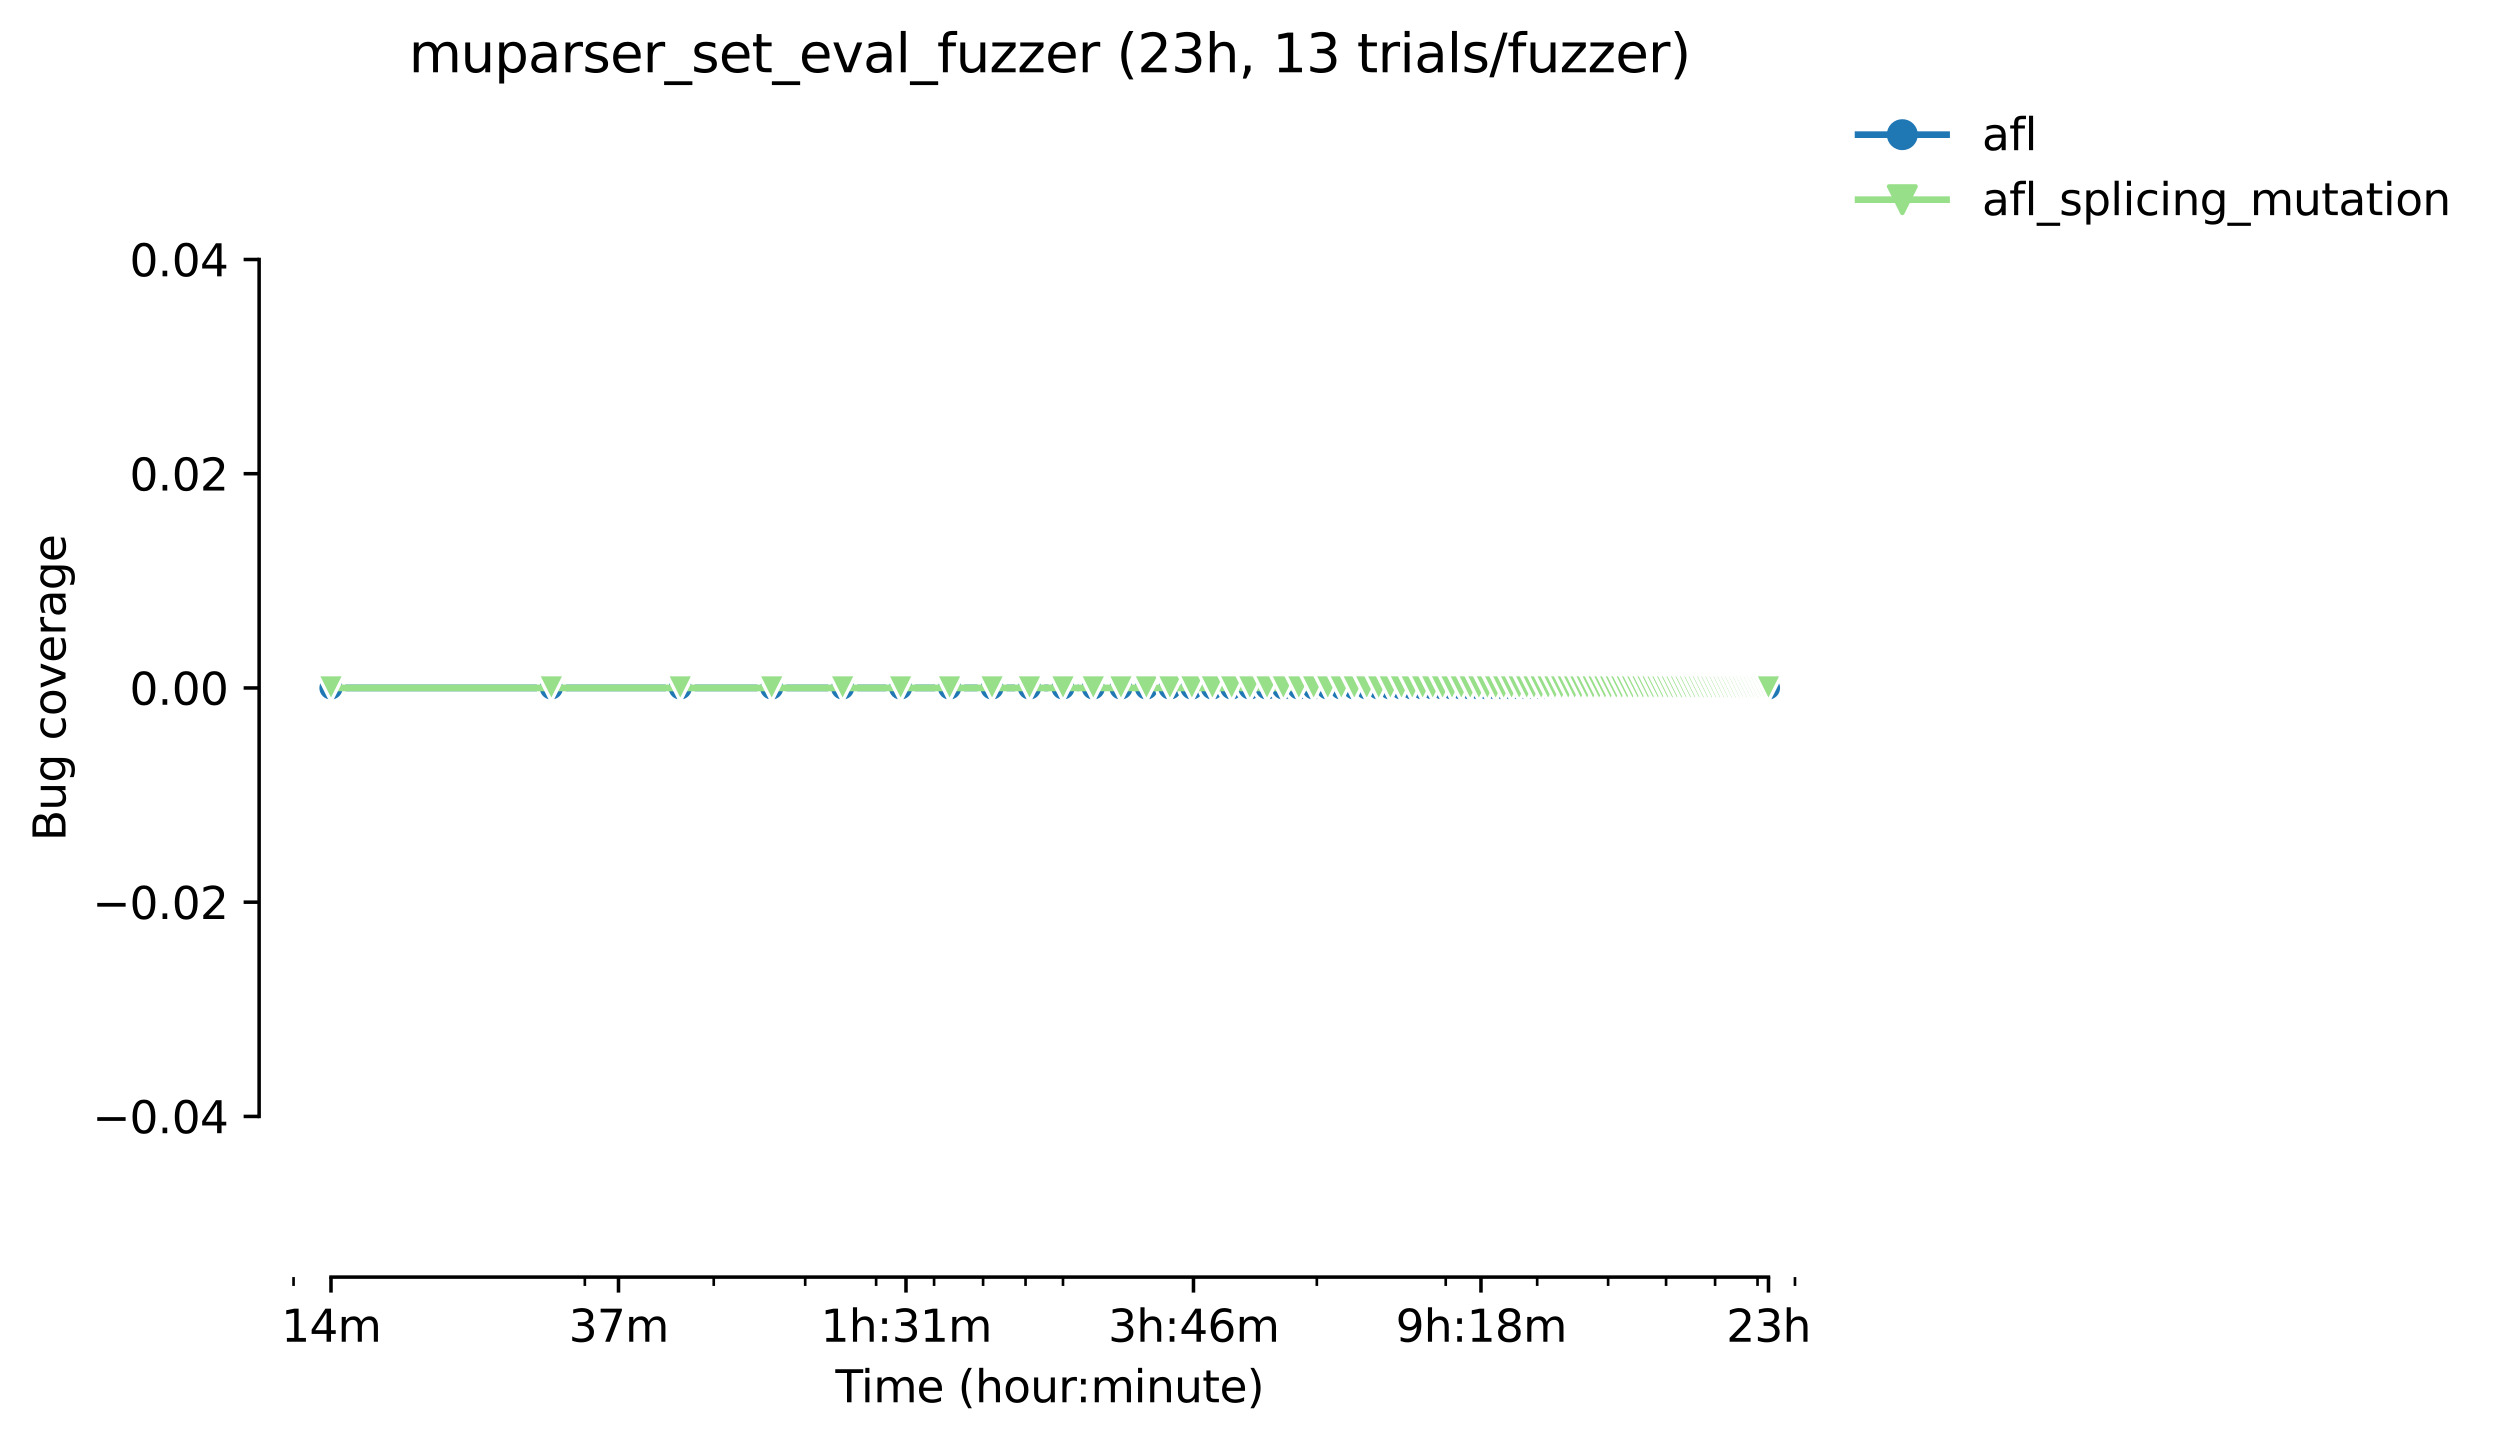 <?xml version="1.0" encoding="utf-8" standalone="no"?>
<!DOCTYPE svg PUBLIC "-//W3C//DTD SVG 1.1//EN"
  "http://www.w3.org/Graphics/SVG/1.1/DTD/svg11.dtd">
<svg height="325.986pt" version="1.1" viewBox="0 0 564.628 325.986" width="564.628pt" xmlns="http://www.w3.org/2000/svg" xmlns:xlink="http://www.w3.org/1999/xlink">
 <defs>
  <style type="text/css">*{stroke-linecap:butt;stroke-linejoin:round;}</style>
 </defs>
 <g id="figure_1">
  <g id="patch_1">
   <path d="M 0 325.986 
L 564.628 325.986 
L 564.628 0 
L 0 0 
z
" style="fill:#ffffff;"/>
  </g>
  <g id="axes_1">
   <g id="patch_2">
    <path d="M 58.523 288.43 
L 415.643 288.43 
L 415.643 22.318 
L 58.523 22.318 
z
" style="fill:#ffffff;"/>
   </g>
   <g id="PolyCollection_1">
    <defs>
     <path d="M 74.756 -170.612 
L 74.756 -170.612 
L 124.523 -170.612 
L 153.634 -170.612 
L 174.289 -170.612 
L 190.31 -170.612 
L 203.401 -170.612 
L 214.468 -170.612 
L 224.056 -170.612 
L 232.512 -170.612 
L 240.077 -170.612 
L 246.92 -170.612 
L 253.167 -170.612 
L 258.914 -170.612 
L 264.235 -170.612 
L 269.188 -170.612 
L 273.822 -170.612 
L 278.175 -170.612 
L 282.279 -170.612 
L 286.16 -170.612 
L 289.843 -170.612 
L 293.346 -170.612 
L 296.686 -170.612 
L 299.878 -170.612 
L 302.933 -170.612 
L 305.864 -170.612 
L 308.68 -170.612 
L 311.39 -170.612 
L 314.001 -170.612 
L 316.521 -170.612 
L 318.955 -170.612 
L 321.309 -170.612 
L 323.588 -170.612 
L 325.798 -170.612 
L 327.941 -170.612 
L 330.022 -170.612 
L 332.045 -170.612 
L 334.012 -170.612 
L 335.927 -170.612 
L 337.792 -170.612 
L 339.61 -170.612 
L 341.383 -170.612 
L 343.113 -170.612 
L 344.802 -170.612 
L 346.453 -170.612 
L 348.066 -170.612 
L 349.644 -170.612 
L 351.188 -170.612 
L 352.7 -170.612 
L 354.18 -170.612 
L 355.631 -170.612 
L 357.053 -170.612 
L 358.447 -170.612 
L 359.814 -170.612 
L 361.157 -170.612 
L 362.474 -170.612 
L 363.768 -170.612 
L 365.038 -170.612 
L 366.287 -170.612 
L 367.514 -170.612 
L 368.721 -170.612 
L 369.908 -170.612 
L 371.075 -170.612 
L 372.224 -170.612 
L 373.355 -170.612 
L 374.468 -170.612 
L 375.564 -170.612 
L 376.644 -170.612 
L 377.708 -170.612 
L 378.756 -170.612 
L 379.789 -170.612 
L 380.807 -170.612 
L 381.811 -170.612 
L 382.802 -170.612 
L 383.779 -170.612 
L 384.742 -170.612 
L 385.693 -170.612 
L 386.632 -170.612 
L 387.558 -170.612 
L 388.473 -170.612 
L 389.376 -170.612 
L 390.268 -170.612 
L 391.149 -170.612 
L 392.019 -170.612 
L 392.879 -170.612 
L 393.729 -170.612 
L 394.569 -170.612 
L 395.399 -170.612 
L 396.219 -170.612 
L 397.03 -170.612 
L 397.833 -170.612 
L 398.626 -170.612 
L 399.411 -170.612 
L 399.411 -170.612 
L 399.411 -170.612 
L 398.626 -170.612 
L 397.833 -170.612 
L 397.03 -170.612 
L 396.219 -170.612 
L 395.399 -170.612 
L 394.569 -170.612 
L 393.729 -170.612 
L 392.879 -170.612 
L 392.019 -170.612 
L 391.149 -170.612 
L 390.268 -170.612 
L 389.376 -170.612 
L 388.473 -170.612 
L 387.558 -170.612 
L 386.632 -170.612 
L 385.693 -170.612 
L 384.742 -170.612 
L 383.779 -170.612 
L 382.802 -170.612 
L 381.811 -170.612 
L 380.807 -170.612 
L 379.789 -170.612 
L 378.756 -170.612 
L 377.708 -170.612 
L 376.644 -170.612 
L 375.564 -170.612 
L 374.468 -170.612 
L 373.355 -170.612 
L 372.224 -170.612 
L 371.075 -170.612 
L 369.908 -170.612 
L 368.721 -170.612 
L 367.514 -170.612 
L 366.287 -170.612 
L 365.038 -170.612 
L 363.768 -170.612 
L 362.474 -170.612 
L 361.157 -170.612 
L 359.814 -170.612 
L 358.447 -170.612 
L 357.053 -170.612 
L 355.631 -170.612 
L 354.18 -170.612 
L 352.7 -170.612 
L 351.188 -170.612 
L 349.644 -170.612 
L 348.066 -170.612 
L 346.453 -170.612 
L 344.802 -170.612 
L 343.113 -170.612 
L 341.383 -170.612 
L 339.61 -170.612 
L 337.792 -170.612 
L 335.927 -170.612 
L 334.012 -170.612 
L 332.045 -170.612 
L 330.022 -170.612 
L 327.941 -170.612 
L 325.798 -170.612 
L 323.588 -170.612 
L 321.309 -170.612 
L 318.955 -170.612 
L 316.521 -170.612 
L 314.001 -170.612 
L 311.39 -170.612 
L 308.68 -170.612 
L 305.864 -170.612 
L 302.933 -170.612 
L 299.878 -170.612 
L 296.686 -170.612 
L 293.346 -170.612 
L 289.843 -170.612 
L 286.16 -170.612 
L 282.279 -170.612 
L 278.175 -170.612 
L 273.822 -170.612 
L 269.188 -170.612 
L 264.235 -170.612 
L 258.914 -170.612 
L 253.167 -170.612 
L 246.92 -170.612 
L 240.077 -170.612 
L 232.512 -170.612 
L 224.056 -170.612 
L 214.468 -170.612 
L 203.401 -170.612 
L 190.31 -170.612 
L 174.289 -170.612 
L 153.634 -170.612 
L 124.523 -170.612 
L 74.756 -170.612 
z
" id="m330394eaba" style="stroke:#1f77b4;stroke-opacity:0.2;"/>
    </defs>
    <g clip-path="url(#p40454ad6ef)">
     <use style="fill:#1f77b4;fill-opacity:0.2;stroke:#1f77b4;stroke-opacity:0.2;" x="0" xlink:href="#m330394eaba" y="325.986"/>
    </g>
   </g>
   <g id="PolyCollection_2">
    <defs>
     <path d="M 74.756 -170.612 
L 74.756 -170.612 
L 124.523 -170.612 
L 153.634 -170.612 
L 174.289 -170.612 
L 190.31 -170.612 
L 203.401 -170.612 
L 214.468 -170.612 
L 224.056 -170.612 
L 232.512 -170.612 
L 240.077 -170.612 
L 246.92 -170.612 
L 253.167 -170.612 
L 258.914 -170.612 
L 264.235 -170.612 
L 269.188 -170.612 
L 273.822 -170.612 
L 278.175 -170.612 
L 282.279 -170.612 
L 286.16 -170.612 
L 289.843 -170.612 
L 293.346 -170.612 
L 296.686 -170.612 
L 299.878 -170.612 
L 302.933 -170.612 
L 305.864 -170.612 
L 308.68 -170.612 
L 311.39 -170.612 
L 314.001 -170.612 
L 316.521 -170.612 
L 318.955 -170.612 
L 321.309 -170.612 
L 323.588 -170.612 
L 325.798 -170.612 
L 327.941 -170.612 
L 330.022 -170.612 
L 332.045 -170.612 
L 334.012 -170.612 
L 335.927 -170.612 
L 337.792 -170.612 
L 339.61 -170.612 
L 341.383 -170.612 
L 343.113 -170.612 
L 344.802 -170.612 
L 346.453 -170.612 
L 348.066 -170.612 
L 349.644 -170.612 
L 351.188 -170.612 
L 352.7 -170.612 
L 354.18 -170.612 
L 355.631 -170.612 
L 357.053 -170.612 
L 358.447 -170.612 
L 359.814 -170.612 
L 361.157 -170.612 
L 362.474 -170.612 
L 363.768 -170.612 
L 365.038 -170.612 
L 366.287 -170.612 
L 367.514 -170.612 
L 368.721 -170.612 
L 369.908 -170.612 
L 371.075 -170.612 
L 372.224 -170.612 
L 373.355 -170.612 
L 374.468 -170.612 
L 375.564 -170.612 
L 376.644 -170.612 
L 377.708 -170.612 
L 378.756 -170.612 
L 379.789 -170.612 
L 380.807 -170.612 
L 381.811 -170.612 
L 382.802 -170.612 
L 383.779 -170.612 
L 384.742 -170.612 
L 385.693 -170.612 
L 386.632 -170.612 
L 387.558 -170.612 
L 388.473 -170.612 
L 389.376 -170.612 
L 390.268 -170.612 
L 391.149 -170.612 
L 392.019 -170.612 
L 392.879 -170.612 
L 393.729 -170.612 
L 394.569 -170.612 
L 395.399 -170.612 
L 396.219 -170.612 
L 397.03 -170.612 
L 397.833 -170.612 
L 398.626 -170.612 
L 399.411 -170.612 
L 399.411 -170.612 
L 399.411 -170.612 
L 398.626 -170.612 
L 397.833 -170.612 
L 397.03 -170.612 
L 396.219 -170.612 
L 395.399 -170.612 
L 394.569 -170.612 
L 393.729 -170.612 
L 392.879 -170.612 
L 392.019 -170.612 
L 391.149 -170.612 
L 390.268 -170.612 
L 389.376 -170.612 
L 388.473 -170.612 
L 387.558 -170.612 
L 386.632 -170.612 
L 385.693 -170.612 
L 384.742 -170.612 
L 383.779 -170.612 
L 382.802 -170.612 
L 381.811 -170.612 
L 380.807 -170.612 
L 379.789 -170.612 
L 378.756 -170.612 
L 377.708 -170.612 
L 376.644 -170.612 
L 375.564 -170.612 
L 374.468 -170.612 
L 373.355 -170.612 
L 372.224 -170.612 
L 371.075 -170.612 
L 369.908 -170.612 
L 368.721 -170.612 
L 367.514 -170.612 
L 366.287 -170.612 
L 365.038 -170.612 
L 363.768 -170.612 
L 362.474 -170.612 
L 361.157 -170.612 
L 359.814 -170.612 
L 358.447 -170.612 
L 357.053 -170.612 
L 355.631 -170.612 
L 354.18 -170.612 
L 352.7 -170.612 
L 351.188 -170.612 
L 349.644 -170.612 
L 348.066 -170.612 
L 346.453 -170.612 
L 344.802 -170.612 
L 343.113 -170.612 
L 341.383 -170.612 
L 339.61 -170.612 
L 337.792 -170.612 
L 335.927 -170.612 
L 334.012 -170.612 
L 332.045 -170.612 
L 330.022 -170.612 
L 327.941 -170.612 
L 325.798 -170.612 
L 323.588 -170.612 
L 321.309 -170.612 
L 318.955 -170.612 
L 316.521 -170.612 
L 314.001 -170.612 
L 311.39 -170.612 
L 308.68 -170.612 
L 305.864 -170.612 
L 302.933 -170.612 
L 299.878 -170.612 
L 296.686 -170.612 
L 293.346 -170.612 
L 289.843 -170.612 
L 286.16 -170.612 
L 282.279 -170.612 
L 278.175 -170.612 
L 273.822 -170.612 
L 269.188 -170.612 
L 264.235 -170.612 
L 258.914 -170.612 
L 253.167 -170.612 
L 246.92 -170.612 
L 240.077 -170.612 
L 232.512 -170.612 
L 224.056 -170.612 
L 214.468 -170.612 
L 203.401 -170.612 
L 190.31 -170.612 
L 174.289 -170.612 
L 153.634 -170.612 
L 124.523 -170.612 
L 74.756 -170.612 
z
" id="mcf5189519b" style="stroke:#98df8a;stroke-opacity:0.2;"/>
    </defs>
    <g clip-path="url(#p40454ad6ef)">
     <use style="fill:#98df8a;fill-opacity:0.2;stroke:#98df8a;stroke-opacity:0.2;" x="0" xlink:href="#mcf5189519b" y="325.986"/>
    </g>
   </g>
   <g id="matplotlib.axis_1">
    <g id="xtick_1">
     <g id="line2d_1">
      <defs>
       <path d="M 0 0 
L 0 3.5 
" id="md1d404396e" style="stroke:#000000;stroke-width:0.8;"/>
      </defs>
      <g>
       <use style="stroke:#000000;stroke-width:0.8;" x="74.756" xlink:href="#md1d404396e" y="288.43"/>
      </g>
     </g>
     <g id="text_1">
      <!-- 14m -->
      <g transform="translate(63.523 303.029)scale(0.1 -0.1)">
       <defs>
        <path d="M 794 531 
L 1825 531 
L 1825 4091 
L 703 3866 
L 703 4441 
L 1819 4666 
L 2450 4666 
L 2450 531 
L 3481 531 
L 3481 0 
L 794 0 
L 794 531 
z
" id="DejaVuSans-31" transform="scale(0.016)"/>
        <path d="M 2419 4116 
L 825 1625 
L 2419 1625 
L 2419 4116 
z
M 2253 4666 
L 3047 4666 
L 3047 1625 
L 3713 1625 
L 3713 1100 
L 3047 1100 
L 3047 0 
L 2419 0 
L 2419 1100 
L 313 1100 
L 313 1709 
L 2253 4666 
z
" id="DejaVuSans-34" transform="scale(0.016)"/>
        <path d="M 3328 2828 
Q 3544 3216 3844 3400 
Q 4144 3584 4550 3584 
Q 5097 3584 5394 3201 
Q 5691 2819 5691 2113 
L 5691 0 
L 5113 0 
L 5113 2094 
Q 5113 2597 4934 2840 
Q 4756 3084 4391 3084 
Q 3944 3084 3684 2787 
Q 3425 2491 3425 1978 
L 3425 0 
L 2847 0 
L 2847 2094 
Q 2847 2600 2669 2842 
Q 2491 3084 2119 3084 
Q 1678 3084 1418 2786 
Q 1159 2488 1159 1978 
L 1159 0 
L 581 0 
L 581 3500 
L 1159 3500 
L 1159 2956 
Q 1356 3278 1631 3431 
Q 1906 3584 2284 3584 
Q 2666 3584 2933 3390 
Q 3200 3197 3328 2828 
z
" id="DejaVuSans-6d" transform="scale(0.016)"/>
       </defs>
       <use xlink:href="#DejaVuSans-31"/>
       <use x="63.623" xlink:href="#DejaVuSans-34"/>
       <use x="127.246" xlink:href="#DejaVuSans-6d"/>
      </g>
     </g>
    </g>
    <g id="xtick_2">
     <g id="line2d_2">
      <g>
       <use style="stroke:#000000;stroke-width:0.8;" x="139.687" xlink:href="#md1d404396e" y="288.43"/>
      </g>
     </g>
     <g id="text_2">
      <!-- 37m -->
      <g transform="translate(128.454 303.029)scale(0.1 -0.1)">
       <defs>
        <path d="M 2597 2516 
Q 3050 2419 3304 2112 
Q 3559 1806 3559 1356 
Q 3559 666 3084 287 
Q 2609 -91 1734 -91 
Q 1441 -91 1130 -33 
Q 819 25 488 141 
L 488 750 
Q 750 597 1062 519 
Q 1375 441 1716 441 
Q 2309 441 2620 675 
Q 2931 909 2931 1356 
Q 2931 1769 2642 2001 
Q 2353 2234 1838 2234 
L 1294 2234 
L 1294 2753 
L 1863 2753 
Q 2328 2753 2575 2939 
Q 2822 3125 2822 3475 
Q 2822 3834 2567 4026 
Q 2313 4219 1838 4219 
Q 1578 4219 1281 4162 
Q 984 4106 628 3988 
L 628 4550 
Q 988 4650 1302 4700 
Q 1616 4750 1894 4750 
Q 2613 4750 3031 4423 
Q 3450 4097 3450 3541 
Q 3450 3153 3228 2886 
Q 3006 2619 2597 2516 
z
" id="DejaVuSans-33" transform="scale(0.016)"/>
        <path d="M 525 4666 
L 3525 4666 
L 3525 4397 
L 1831 0 
L 1172 0 
L 2766 4134 
L 525 4134 
L 525 4666 
z
" id="DejaVuSans-37" transform="scale(0.016)"/>
       </defs>
       <use xlink:href="#DejaVuSans-33"/>
       <use x="63.623" xlink:href="#DejaVuSans-37"/>
       <use x="127.246" xlink:href="#DejaVuSans-6d"/>
      </g>
     </g>
    </g>
    <g id="xtick_3">
     <g id="line2d_3">
      <g>
       <use style="stroke:#000000;stroke-width:0.8;" x="204.618" xlink:href="#md1d404396e" y="288.43"/>
      </g>
     </g>
     <g id="text_3">
      <!-- 1h:31m -->
      <g transform="translate(185.351 303.029)scale(0.1 -0.1)">
       <defs>
        <path d="M 3513 2113 
L 3513 0 
L 2938 0 
L 2938 2094 
Q 2938 2591 2744 2837 
Q 2550 3084 2163 3084 
Q 1697 3084 1428 2787 
Q 1159 2491 1159 1978 
L 1159 0 
L 581 0 
L 581 4863 
L 1159 4863 
L 1159 2956 
Q 1366 3272 1645 3428 
Q 1925 3584 2291 3584 
Q 2894 3584 3203 3211 
Q 3513 2838 3513 2113 
z
" id="DejaVuSans-68" transform="scale(0.016)"/>
        <path d="M 750 794 
L 1409 794 
L 1409 0 
L 750 0 
L 750 794 
z
M 750 3309 
L 1409 3309 
L 1409 2516 
L 750 2516 
L 750 3309 
z
" id="DejaVuSans-3a" transform="scale(0.016)"/>
       </defs>
       <use xlink:href="#DejaVuSans-31"/>
       <use x="63.623" xlink:href="#DejaVuSans-68"/>
       <use x="127.002" xlink:href="#DejaVuSans-3a"/>
       <use x="160.693" xlink:href="#DejaVuSans-33"/>
       <use x="224.316" xlink:href="#DejaVuSans-31"/>
       <use x="287.939" xlink:href="#DejaVuSans-6d"/>
      </g>
     </g>
    </g>
    <g id="xtick_4">
     <g id="line2d_4">
      <g>
       <use style="stroke:#000000;stroke-width:0.8;" x="269.549" xlink:href="#md1d404396e" y="288.43"/>
      </g>
     </g>
     <g id="text_4">
      <!-- 3h:46m -->
      <g transform="translate(250.282 303.029)scale(0.1 -0.1)">
       <defs>
        <path d="M 2113 2584 
Q 1688 2584 1439 2293 
Q 1191 2003 1191 1497 
Q 1191 994 1439 701 
Q 1688 409 2113 409 
Q 2538 409 2786 701 
Q 3034 994 3034 1497 
Q 3034 2003 2786 2293 
Q 2538 2584 2113 2584 
z
M 3366 4563 
L 3366 3988 
Q 3128 4100 2886 4159 
Q 2644 4219 2406 4219 
Q 1781 4219 1451 3797 
Q 1122 3375 1075 2522 
Q 1259 2794 1537 2939 
Q 1816 3084 2150 3084 
Q 2853 3084 3261 2657 
Q 3669 2231 3669 1497 
Q 3669 778 3244 343 
Q 2819 -91 2113 -91 
Q 1303 -91 875 529 
Q 447 1150 447 2328 
Q 447 3434 972 4092 
Q 1497 4750 2381 4750 
Q 2619 4750 2861 4703 
Q 3103 4656 3366 4563 
z
" id="DejaVuSans-36" transform="scale(0.016)"/>
       </defs>
       <use xlink:href="#DejaVuSans-33"/>
       <use x="63.623" xlink:href="#DejaVuSans-68"/>
       <use x="127.002" xlink:href="#DejaVuSans-3a"/>
       <use x="160.693" xlink:href="#DejaVuSans-34"/>
       <use x="224.316" xlink:href="#DejaVuSans-36"/>
       <use x="287.939" xlink:href="#DejaVuSans-6d"/>
      </g>
     </g>
    </g>
    <g id="xtick_5">
     <g id="line2d_5">
      <g>
       <use style="stroke:#000000;stroke-width:0.8;" x="334.48" xlink:href="#md1d404396e" y="288.43"/>
      </g>
     </g>
     <g id="text_5">
      <!-- 9h:18m -->
      <g transform="translate(315.213 303.029)scale(0.1 -0.1)">
       <defs>
        <path d="M 703 97 
L 703 672 
Q 941 559 1184 500 
Q 1428 441 1663 441 
Q 2288 441 2617 861 
Q 2947 1281 2994 2138 
Q 2813 1869 2534 1725 
Q 2256 1581 1919 1581 
Q 1219 1581 811 2004 
Q 403 2428 403 3163 
Q 403 3881 828 4315 
Q 1253 4750 1959 4750 
Q 2769 4750 3195 4129 
Q 3622 3509 3622 2328 
Q 3622 1225 3098 567 
Q 2575 -91 1691 -91 
Q 1453 -91 1209 -44 
Q 966 3 703 97 
z
M 1959 2075 
Q 2384 2075 2632 2365 
Q 2881 2656 2881 3163 
Q 2881 3666 2632 3958 
Q 2384 4250 1959 4250 
Q 1534 4250 1286 3958 
Q 1038 3666 1038 3163 
Q 1038 2656 1286 2365 
Q 1534 2075 1959 2075 
z
" id="DejaVuSans-39" transform="scale(0.016)"/>
        <path d="M 2034 2216 
Q 1584 2216 1326 1975 
Q 1069 1734 1069 1313 
Q 1069 891 1326 650 
Q 1584 409 2034 409 
Q 2484 409 2743 651 
Q 3003 894 3003 1313 
Q 3003 1734 2745 1975 
Q 2488 2216 2034 2216 
z
M 1403 2484 
Q 997 2584 770 2862 
Q 544 3141 544 3541 
Q 544 4100 942 4425 
Q 1341 4750 2034 4750 
Q 2731 4750 3128 4425 
Q 3525 4100 3525 3541 
Q 3525 3141 3298 2862 
Q 3072 2584 2669 2484 
Q 3125 2378 3379 2068 
Q 3634 1759 3634 1313 
Q 3634 634 3220 271 
Q 2806 -91 2034 -91 
Q 1263 -91 848 271 
Q 434 634 434 1313 
Q 434 1759 690 2068 
Q 947 2378 1403 2484 
z
M 1172 3481 
Q 1172 3119 1398 2916 
Q 1625 2713 2034 2713 
Q 2441 2713 2670 2916 
Q 2900 3119 2900 3481 
Q 2900 3844 2670 4047 
Q 2441 4250 2034 4250 
Q 1625 4250 1398 4047 
Q 1172 3844 1172 3481 
z
" id="DejaVuSans-38" transform="scale(0.016)"/>
       </defs>
       <use xlink:href="#DejaVuSans-39"/>
       <use x="63.623" xlink:href="#DejaVuSans-68"/>
       <use x="127.002" xlink:href="#DejaVuSans-3a"/>
       <use x="160.693" xlink:href="#DejaVuSans-31"/>
       <use x="224.316" xlink:href="#DejaVuSans-38"/>
       <use x="287.939" xlink:href="#DejaVuSans-6d"/>
      </g>
     </g>
    </g>
    <g id="xtick_6">
     <g id="line2d_6">
      <g>
       <use style="stroke:#000000;stroke-width:0.8;" x="399.412" xlink:href="#md1d404396e" y="288.43"/>
      </g>
     </g>
     <g id="text_6">
      <!-- 23h -->
      <g transform="translate(389.88 303.029)scale(0.1 -0.1)">
       <defs>
        <path d="M 1228 531 
L 3431 531 
L 3431 0 
L 469 0 
L 469 531 
Q 828 903 1448 1529 
Q 2069 2156 2228 2338 
Q 2531 2678 2651 2914 
Q 2772 3150 2772 3378 
Q 2772 3750 2511 3984 
Q 2250 4219 1831 4219 
Q 1534 4219 1204 4116 
Q 875 4013 500 3803 
L 500 4441 
Q 881 4594 1212 4672 
Q 1544 4750 1819 4750 
Q 2544 4750 2975 4387 
Q 3406 4025 3406 3419 
Q 3406 3131 3298 2873 
Q 3191 2616 2906 2266 
Q 2828 2175 2409 1742 
Q 1991 1309 1228 531 
z
" id="DejaVuSans-32" transform="scale(0.016)"/>
       </defs>
       <use xlink:href="#DejaVuSans-32"/>
       <use x="63.623" xlink:href="#DejaVuSans-33"/>
       <use x="127.246" xlink:href="#DejaVuSans-68"/>
      </g>
     </g>
    </g>
    <g id="xtick_7">
     <g id="line2d_7">
      <defs>
       <path d="M 0 0 
L 0 2 
" id="m2ab572588f" style="stroke:#000000;stroke-width:0.6;"/>
      </defs>
      <g>
       <use style="stroke:#000000;stroke-width:0.6;" x="66.3" xlink:href="#m2ab572588f" y="288.43"/>
      </g>
     </g>
    </g>
    <g id="xtick_8">
     <g id="line2d_8">
      <g>
       <use style="stroke:#000000;stroke-width:0.6;" x="132.087" xlink:href="#m2ab572588f" y="288.43"/>
      </g>
     </g>
    </g>
    <g id="xtick_9">
     <g id="line2d_9">
      <g>
       <use style="stroke:#000000;stroke-width:0.6;" x="161.199" xlink:href="#m2ab572588f" y="288.43"/>
      </g>
     </g>
    </g>
    <g id="xtick_10">
     <g id="line2d_10">
      <g>
       <use style="stroke:#000000;stroke-width:0.6;" x="181.854" xlink:href="#m2ab572588f" y="288.43"/>
      </g>
     </g>
    </g>
    <g id="xtick_11">
     <g id="line2d_11">
      <g>
       <use style="stroke:#000000;stroke-width:0.6;" x="197.875" xlink:href="#m2ab572588f" y="288.43"/>
      </g>
     </g>
    </g>
    <g id="xtick_12">
     <g id="line2d_12">
      <g>
       <use style="stroke:#000000;stroke-width:0.6;" x="210.965" xlink:href="#m2ab572588f" y="288.43"/>
      </g>
     </g>
    </g>
    <g id="xtick_13">
     <g id="line2d_13">
      <g>
       <use style="stroke:#000000;stroke-width:0.6;" x="222.033" xlink:href="#m2ab572588f" y="288.43"/>
      </g>
     </g>
    </g>
    <g id="xtick_14">
     <g id="line2d_14">
      <g>
       <use style="stroke:#000000;stroke-width:0.6;" x="231.62" xlink:href="#m2ab572588f" y="288.43"/>
      </g>
     </g>
    </g>
    <g id="xtick_15">
     <g id="line2d_15">
      <g>
       <use style="stroke:#000000;stroke-width:0.6;" x="240.077" xlink:href="#m2ab572588f" y="288.43"/>
      </g>
     </g>
    </g>
    <g id="xtick_16">
     <g id="line2d_16">
      <g>
       <use style="stroke:#000000;stroke-width:0.6;" x="297.408" xlink:href="#m2ab572588f" y="288.43"/>
      </g>
     </g>
    </g>
    <g id="xtick_17">
     <g id="line2d_17">
      <g>
       <use style="stroke:#000000;stroke-width:0.6;" x="326.519" xlink:href="#m2ab572588f" y="288.43"/>
      </g>
     </g>
    </g>
    <g id="xtick_18">
     <g id="line2d_18">
      <g>
       <use style="stroke:#000000;stroke-width:0.6;" x="347.174" xlink:href="#m2ab572588f" y="288.43"/>
      </g>
     </g>
    </g>
    <g id="xtick_19">
     <g id="line2d_19">
      <g>
       <use style="stroke:#000000;stroke-width:0.6;" x="363.196" xlink:href="#m2ab572588f" y="288.43"/>
      </g>
     </g>
    </g>
    <g id="xtick_20">
     <g id="line2d_20">
      <g>
       <use style="stroke:#000000;stroke-width:0.6;" x="376.286" xlink:href="#m2ab572588f" y="288.43"/>
      </g>
     </g>
    </g>
    <g id="xtick_21">
     <g id="line2d_21">
      <g>
       <use style="stroke:#000000;stroke-width:0.6;" x="387.354" xlink:href="#m2ab572588f" y="288.43"/>
      </g>
     </g>
    </g>
    <g id="xtick_22">
     <g id="line2d_22">
      <g>
       <use style="stroke:#000000;stroke-width:0.6;" x="396.941" xlink:href="#m2ab572588f" y="288.43"/>
      </g>
     </g>
    </g>
    <g id="xtick_23">
     <g id="line2d_23">
      <g>
       <use style="stroke:#000000;stroke-width:0.6;" x="405.397" xlink:href="#m2ab572588f" y="288.43"/>
      </g>
     </g>
    </g>
    <g id="text_7">
     <!-- Time (hour:minute) -->
     <g transform="translate(188.676 316.707)scale(0.1 -0.1)">
      <defs>
       <path d="M -19 4666 
L 3928 4666 
L 3928 4134 
L 2272 4134 
L 2272 0 
L 1638 0 
L 1638 4134 
L -19 4134 
L -19 4666 
z
" id="DejaVuSans-54" transform="scale(0.016)"/>
       <path d="M 603 3500 
L 1178 3500 
L 1178 0 
L 603 0 
L 603 3500 
z
M 603 4863 
L 1178 4863 
L 1178 4134 
L 603 4134 
L 603 4863 
z
" id="DejaVuSans-69" transform="scale(0.016)"/>
       <path d="M 3597 1894 
L 3597 1613 
L 953 1613 
Q 991 1019 1311 708 
Q 1631 397 2203 397 
Q 2534 397 2845 478 
Q 3156 559 3463 722 
L 3463 178 
Q 3153 47 2828 -22 
Q 2503 -91 2169 -91 
Q 1331 -91 842 396 
Q 353 884 353 1716 
Q 353 2575 817 3079 
Q 1281 3584 2069 3584 
Q 2775 3584 3186 3129 
Q 3597 2675 3597 1894 
z
M 3022 2063 
Q 3016 2534 2758 2815 
Q 2500 3097 2075 3097 
Q 1594 3097 1305 2825 
Q 1016 2553 972 2059 
L 3022 2063 
z
" id="DejaVuSans-65" transform="scale(0.016)"/>
       <path id="DejaVuSans-20" transform="scale(0.016)"/>
       <path d="M 1984 4856 
Q 1566 4138 1362 3434 
Q 1159 2731 1159 2009 
Q 1159 1288 1364 580 
Q 1569 -128 1984 -844 
L 1484 -844 
Q 1016 -109 783 600 
Q 550 1309 550 2009 
Q 550 2706 781 3412 
Q 1013 4119 1484 4856 
L 1984 4856 
z
" id="DejaVuSans-28" transform="scale(0.016)"/>
       <path d="M 1959 3097 
Q 1497 3097 1228 2736 
Q 959 2375 959 1747 
Q 959 1119 1226 758 
Q 1494 397 1959 397 
Q 2419 397 2687 759 
Q 2956 1122 2956 1747 
Q 2956 2369 2687 2733 
Q 2419 3097 1959 3097 
z
M 1959 3584 
Q 2709 3584 3137 3096 
Q 3566 2609 3566 1747 
Q 3566 888 3137 398 
Q 2709 -91 1959 -91 
Q 1206 -91 779 398 
Q 353 888 353 1747 
Q 353 2609 779 3096 
Q 1206 3584 1959 3584 
z
" id="DejaVuSans-6f" transform="scale(0.016)"/>
       <path d="M 544 1381 
L 544 3500 
L 1119 3500 
L 1119 1403 
Q 1119 906 1312 657 
Q 1506 409 1894 409 
Q 2359 409 2629 706 
Q 2900 1003 2900 1516 
L 2900 3500 
L 3475 3500 
L 3475 0 
L 2900 0 
L 2900 538 
Q 2691 219 2414 64 
Q 2138 -91 1772 -91 
Q 1169 -91 856 284 
Q 544 659 544 1381 
z
M 1991 3584 
L 1991 3584 
z
" id="DejaVuSans-75" transform="scale(0.016)"/>
       <path d="M 2631 2963 
Q 2534 3019 2420 3045 
Q 2306 3072 2169 3072 
Q 1681 3072 1420 2755 
Q 1159 2438 1159 1844 
L 1159 0 
L 581 0 
L 581 3500 
L 1159 3500 
L 1159 2956 
Q 1341 3275 1631 3429 
Q 1922 3584 2338 3584 
Q 2397 3584 2469 3576 
Q 2541 3569 2628 3553 
L 2631 2963 
z
" id="DejaVuSans-72" transform="scale(0.016)"/>
       <path d="M 3513 2113 
L 3513 0 
L 2938 0 
L 2938 2094 
Q 2938 2591 2744 2837 
Q 2550 3084 2163 3084 
Q 1697 3084 1428 2787 
Q 1159 2491 1159 1978 
L 1159 0 
L 581 0 
L 581 3500 
L 1159 3500 
L 1159 2956 
Q 1366 3272 1645 3428 
Q 1925 3584 2291 3584 
Q 2894 3584 3203 3211 
Q 3513 2838 3513 2113 
z
" id="DejaVuSans-6e" transform="scale(0.016)"/>
       <path d="M 1172 4494 
L 1172 3500 
L 2356 3500 
L 2356 3053 
L 1172 3053 
L 1172 1153 
Q 1172 725 1289 603 
Q 1406 481 1766 481 
L 2356 481 
L 2356 0 
L 1766 0 
Q 1100 0 847 248 
Q 594 497 594 1153 
L 594 3053 
L 172 3053 
L 172 3500 
L 594 3500 
L 594 4494 
L 1172 4494 
z
" id="DejaVuSans-74" transform="scale(0.016)"/>
       <path d="M 513 4856 
L 1013 4856 
Q 1481 4119 1714 3412 
Q 1947 2706 1947 2009 
Q 1947 1309 1714 600 
Q 1481 -109 1013 -844 
L 513 -844 
Q 928 -128 1133 580 
Q 1338 1288 1338 2009 
Q 1338 2731 1133 3434 
Q 928 4138 513 4856 
z
" id="DejaVuSans-29" transform="scale(0.016)"/>
      </defs>
      <use xlink:href="#DejaVuSans-54"/>
      <use x="57.959" xlink:href="#DejaVuSans-69"/>
      <use x="85.742" xlink:href="#DejaVuSans-6d"/>
      <use x="183.154" xlink:href="#DejaVuSans-65"/>
      <use x="244.678" xlink:href="#DejaVuSans-20"/>
      <use x="276.465" xlink:href="#DejaVuSans-28"/>
      <use x="315.479" xlink:href="#DejaVuSans-68"/>
      <use x="378.857" xlink:href="#DejaVuSans-6f"/>
      <use x="440.039" xlink:href="#DejaVuSans-75"/>
      <use x="503.418" xlink:href="#DejaVuSans-72"/>
      <use x="542.781" xlink:href="#DejaVuSans-3a"/>
      <use x="576.473" xlink:href="#DejaVuSans-6d"/>
      <use x="673.885" xlink:href="#DejaVuSans-69"/>
      <use x="701.668" xlink:href="#DejaVuSans-6e"/>
      <use x="765.047" xlink:href="#DejaVuSans-75"/>
      <use x="828.426" xlink:href="#DejaVuSans-74"/>
      <use x="867.635" xlink:href="#DejaVuSans-65"/>
      <use x="929.158" xlink:href="#DejaVuSans-29"/>
     </g>
    </g>
   </g>
   <g id="matplotlib.axis_2">
    <g id="ytick_1">
     <g id="line2d_24">
      <defs>
       <path d="M 0 0 
L -3.5 0 
" id="mc17032e5d6" style="stroke:#000000;stroke-width:0.8;"/>
      </defs>
      <g>
       <use style="stroke:#000000;stroke-width:0.8;" x="58.523" xlink:href="#mc17032e5d6" y="252.142"/>
      </g>
     </g>
     <g id="text_8">
      <!-- −0.04 -->
      <g transform="translate(20.878 255.941)scale(0.1 -0.1)">
       <defs>
        <path d="M 678 2272 
L 4684 2272 
L 4684 1741 
L 678 1741 
L 678 2272 
z
" id="DejaVuSans-2212" transform="scale(0.016)"/>
        <path d="M 2034 4250 
Q 1547 4250 1301 3770 
Q 1056 3291 1056 2328 
Q 1056 1369 1301 889 
Q 1547 409 2034 409 
Q 2525 409 2770 889 
Q 3016 1369 3016 2328 
Q 3016 3291 2770 3770 
Q 2525 4250 2034 4250 
z
M 2034 4750 
Q 2819 4750 3233 4129 
Q 3647 3509 3647 2328 
Q 3647 1150 3233 529 
Q 2819 -91 2034 -91 
Q 1250 -91 836 529 
Q 422 1150 422 2328 
Q 422 3509 836 4129 
Q 1250 4750 2034 4750 
z
" id="DejaVuSans-30" transform="scale(0.016)"/>
        <path d="M 684 794 
L 1344 794 
L 1344 0 
L 684 0 
L 684 794 
z
" id="DejaVuSans-2e" transform="scale(0.016)"/>
       </defs>
       <use xlink:href="#DejaVuSans-2212"/>
       <use x="83.789" xlink:href="#DejaVuSans-30"/>
       <use x="147.412" xlink:href="#DejaVuSans-2e"/>
       <use x="179.199" xlink:href="#DejaVuSans-30"/>
       <use x="242.822" xlink:href="#DejaVuSans-34"/>
      </g>
     </g>
    </g>
    <g id="ytick_2">
     <g id="line2d_25">
      <g>
       <use style="stroke:#000000;stroke-width:0.8;" x="58.523" xlink:href="#mc17032e5d6" y="203.758"/>
      </g>
     </g>
     <g id="text_9">
      <!-- −0.02 -->
      <g transform="translate(20.878 207.557)scale(0.1 -0.1)">
       <use xlink:href="#DejaVuSans-2212"/>
       <use x="83.789" xlink:href="#DejaVuSans-30"/>
       <use x="147.412" xlink:href="#DejaVuSans-2e"/>
       <use x="179.199" xlink:href="#DejaVuSans-30"/>
       <use x="242.822" xlink:href="#DejaVuSans-32"/>
      </g>
     </g>
    </g>
    <g id="ytick_3">
     <g id="line2d_26">
      <g>
       <use style="stroke:#000000;stroke-width:0.8;" x="58.523" xlink:href="#mc17032e5d6" y="155.374"/>
      </g>
     </g>
     <g id="text_10">
      <!-- 0.00 -->
      <g transform="translate(29.258 159.173)scale(0.1 -0.1)">
       <use xlink:href="#DejaVuSans-30"/>
       <use x="63.623" xlink:href="#DejaVuSans-2e"/>
       <use x="95.41" xlink:href="#DejaVuSans-30"/>
       <use x="159.033" xlink:href="#DejaVuSans-30"/>
      </g>
     </g>
    </g>
    <g id="ytick_4">
     <g id="line2d_27">
      <g>
       <use style="stroke:#000000;stroke-width:0.8;" x="58.523" xlink:href="#mc17032e5d6" y="106.99"/>
      </g>
     </g>
     <g id="text_11">
      <!-- 0.02 -->
      <g transform="translate(29.258 110.789)scale(0.1 -0.1)">
       <use xlink:href="#DejaVuSans-30"/>
       <use x="63.623" xlink:href="#DejaVuSans-2e"/>
       <use x="95.41" xlink:href="#DejaVuSans-30"/>
       <use x="159.033" xlink:href="#DejaVuSans-32"/>
      </g>
     </g>
    </g>
    <g id="ytick_5">
     <g id="line2d_28">
      <g>
       <use style="stroke:#000000;stroke-width:0.8;" x="58.523" xlink:href="#mc17032e5d6" y="58.606"/>
      </g>
     </g>
     <g id="text_12">
      <!-- 0.04 -->
      <g transform="translate(29.258 62.405)scale(0.1 -0.1)">
       <use xlink:href="#DejaVuSans-30"/>
       <use x="63.623" xlink:href="#DejaVuSans-2e"/>
       <use x="95.41" xlink:href="#DejaVuSans-30"/>
       <use x="159.033" xlink:href="#DejaVuSans-34"/>
      </g>
     </g>
    </g>
    <g id="text_13">
     <!-- Bug coverage -->
     <g transform="translate(14.798 189.951)rotate(-90)scale(0.1 -0.1)">
      <defs>
       <path d="M 1259 2228 
L 1259 519 
L 2272 519 
Q 2781 519 3026 730 
Q 3272 941 3272 1375 
Q 3272 1813 3026 2020 
Q 2781 2228 2272 2228 
L 1259 2228 
z
M 1259 4147 
L 1259 2741 
L 2194 2741 
Q 2656 2741 2882 2914 
Q 3109 3088 3109 3444 
Q 3109 3797 2882 3972 
Q 2656 4147 2194 4147 
L 1259 4147 
z
M 628 4666 
L 2241 4666 
Q 2963 4666 3353 4366 
Q 3744 4066 3744 3513 
Q 3744 3084 3544 2831 
Q 3344 2578 2956 2516 
Q 3422 2416 3680 2098 
Q 3938 1781 3938 1306 
Q 3938 681 3513 340 
Q 3088 0 2303 0 
L 628 0 
L 628 4666 
z
" id="DejaVuSans-42" transform="scale(0.016)"/>
       <path d="M 2906 1791 
Q 2906 2416 2648 2759 
Q 2391 3103 1925 3103 
Q 1463 3103 1205 2759 
Q 947 2416 947 1791 
Q 947 1169 1205 825 
Q 1463 481 1925 481 
Q 2391 481 2648 825 
Q 2906 1169 2906 1791 
z
M 3481 434 
Q 3481 -459 3084 -895 
Q 2688 -1331 1869 -1331 
Q 1566 -1331 1297 -1286 
Q 1028 -1241 775 -1147 
L 775 -588 
Q 1028 -725 1275 -790 
Q 1522 -856 1778 -856 
Q 2344 -856 2625 -561 
Q 2906 -266 2906 331 
L 2906 616 
Q 2728 306 2450 153 
Q 2172 0 1784 0 
Q 1141 0 747 490 
Q 353 981 353 1791 
Q 353 2603 747 3093 
Q 1141 3584 1784 3584 
Q 2172 3584 2450 3431 
Q 2728 3278 2906 2969 
L 2906 3500 
L 3481 3500 
L 3481 434 
z
" id="DejaVuSans-67" transform="scale(0.016)"/>
       <path d="M 3122 3366 
L 3122 2828 
Q 2878 2963 2633 3030 
Q 2388 3097 2138 3097 
Q 1578 3097 1268 2742 
Q 959 2388 959 1747 
Q 959 1106 1268 751 
Q 1578 397 2138 397 
Q 2388 397 2633 464 
Q 2878 531 3122 666 
L 3122 134 
Q 2881 22 2623 -34 
Q 2366 -91 2075 -91 
Q 1284 -91 818 406 
Q 353 903 353 1747 
Q 353 2603 823 3093 
Q 1294 3584 2113 3584 
Q 2378 3584 2631 3529 
Q 2884 3475 3122 3366 
z
" id="DejaVuSans-63" transform="scale(0.016)"/>
       <path d="M 191 3500 
L 800 3500 
L 1894 563 
L 2988 3500 
L 3597 3500 
L 2284 0 
L 1503 0 
L 191 3500 
z
" id="DejaVuSans-76" transform="scale(0.016)"/>
       <path d="M 2194 1759 
Q 1497 1759 1228 1600 
Q 959 1441 959 1056 
Q 959 750 1161 570 
Q 1363 391 1709 391 
Q 2188 391 2477 730 
Q 2766 1069 2766 1631 
L 2766 1759 
L 2194 1759 
z
M 3341 1997 
L 3341 0 
L 2766 0 
L 2766 531 
Q 2569 213 2275 61 
Q 1981 -91 1556 -91 
Q 1019 -91 701 211 
Q 384 513 384 1019 
Q 384 1609 779 1909 
Q 1175 2209 1959 2209 
L 2766 2209 
L 2766 2266 
Q 2766 2663 2505 2880 
Q 2244 3097 1772 3097 
Q 1472 3097 1187 3025 
Q 903 2953 641 2809 
L 641 3341 
Q 956 3463 1253 3523 
Q 1550 3584 1831 3584 
Q 2591 3584 2966 3190 
Q 3341 2797 3341 1997 
z
" id="DejaVuSans-61" transform="scale(0.016)"/>
      </defs>
      <use xlink:href="#DejaVuSans-42"/>
      <use x="68.604" xlink:href="#DejaVuSans-75"/>
      <use x="131.982" xlink:href="#DejaVuSans-67"/>
      <use x="195.459" xlink:href="#DejaVuSans-20"/>
      <use x="227.246" xlink:href="#DejaVuSans-63"/>
      <use x="282.227" xlink:href="#DejaVuSans-6f"/>
      <use x="343.408" xlink:href="#DejaVuSans-76"/>
      <use x="402.588" xlink:href="#DejaVuSans-65"/>
      <use x="464.111" xlink:href="#DejaVuSans-72"/>
      <use x="505.225" xlink:href="#DejaVuSans-61"/>
      <use x="566.504" xlink:href="#DejaVuSans-67"/>
      <use x="629.98" xlink:href="#DejaVuSans-65"/>
     </g>
    </g>
   </g>
   <g id="line2d_29">
    <path clip-path="url(#p40454ad6ef)" d="M 74.756 155.374 
L 124.523 155.374 
L 153.634 155.374 
L 174.289 155.374 
L 190.31 155.374 
L 203.401 155.374 
L 214.468 155.374 
L 224.056 155.374 
L 232.512 155.374 
L 240.077 155.374 
L 246.92 155.374 
L 253.167 155.374 
L 258.914 155.374 
L 264.235 155.374 
L 269.188 155.374 
L 273.822 155.374 
L 278.175 155.374 
L 282.279 155.374 
L 286.16 155.374 
L 289.843 155.374 
L 293.346 155.374 
L 296.686 155.374 
L 299.878 155.374 
L 302.933 155.374 
L 305.864 155.374 
L 308.68 155.374 
L 311.39 155.374 
L 314.001 155.374 
L 316.521 155.374 
L 318.955 155.374 
L 321.309 155.374 
L 323.588 155.374 
L 325.798 155.374 
L 327.941 155.374 
L 330.022 155.374 
L 332.045 155.374 
L 334.012 155.374 
L 335.927 155.374 
L 337.792 155.374 
L 339.61 155.374 
L 341.383 155.374 
L 343.113 155.374 
L 344.802 155.374 
L 346.453 155.374 
L 348.066 155.374 
L 349.644 155.374 
L 351.188 155.374 
L 352.7 155.374 
L 354.18 155.374 
L 355.631 155.374 
L 357.053 155.374 
L 358.447 155.374 
L 359.814 155.374 
L 361.157 155.374 
L 362.474 155.374 
L 363.768 155.374 
L 365.038 155.374 
L 366.287 155.374 
L 367.514 155.374 
L 368.721 155.374 
L 369.908 155.374 
L 371.075 155.374 
L 372.224 155.374 
L 373.355 155.374 
L 374.468 155.374 
L 375.564 155.374 
L 376.644 155.374 
L 377.708 155.374 
L 378.756 155.374 
L 379.789 155.374 
L 380.807 155.374 
L 381.811 155.374 
L 382.802 155.374 
L 383.779 155.374 
L 384.742 155.374 
L 385.693 155.374 
L 386.632 155.374 
L 387.558 155.374 
L 388.473 155.374 
L 389.376 155.374 
L 390.268 155.374 
L 391.149 155.374 
L 392.019 155.374 
L 392.879 155.374 
L 393.729 155.374 
L 394.569 155.374 
L 395.399 155.374 
L 396.219 155.374 
L 397.03 155.374 
L 397.833 155.374 
L 398.626 155.374 
L 399.411 155.374 
" style="fill:none;stroke:#1f77b4;stroke-linecap:square;stroke-width:1.5;"/>
    <defs>
     <path d="M 0 3 
C 0.796 3 1.559 2.684 2.121 2.121 
C 2.684 1.559 3 0.796 3 0 
C 3 -0.796 2.684 -1.559 2.121 -2.121 
C 1.559 -2.684 0.796 -3 0 -3 
C -0.796 -3 -1.559 -2.684 -2.121 -2.121 
C -2.684 -1.559 -3 -0.796 -3 0 
C -3 0.796 -2.684 1.559 -2.121 2.121 
C -1.559 2.684 -0.796 3 0 3 
z
" id="m4cd821d4b7" style="stroke:#ffffff;stroke-width:0.75;"/>
    </defs>
    <g clip-path="url(#p40454ad6ef)">
     <use style="fill:#1f77b4;stroke:#ffffff;stroke-width:0.75;" x="74.756" xlink:href="#m4cd821d4b7" y="155.374"/>
     <use style="fill:#1f77b4;stroke:#ffffff;stroke-width:0.75;" x="124.523" xlink:href="#m4cd821d4b7" y="155.374"/>
     <use style="fill:#1f77b4;stroke:#ffffff;stroke-width:0.75;" x="153.634" xlink:href="#m4cd821d4b7" y="155.374"/>
     <use style="fill:#1f77b4;stroke:#ffffff;stroke-width:0.75;" x="174.289" xlink:href="#m4cd821d4b7" y="155.374"/>
     <use style="fill:#1f77b4;stroke:#ffffff;stroke-width:0.75;" x="190.31" xlink:href="#m4cd821d4b7" y="155.374"/>
     <use style="fill:#1f77b4;stroke:#ffffff;stroke-width:0.75;" x="203.401" xlink:href="#m4cd821d4b7" y="155.374"/>
     <use style="fill:#1f77b4;stroke:#ffffff;stroke-width:0.75;" x="214.468" xlink:href="#m4cd821d4b7" y="155.374"/>
     <use style="fill:#1f77b4;stroke:#ffffff;stroke-width:0.75;" x="224.056" xlink:href="#m4cd821d4b7" y="155.374"/>
     <use style="fill:#1f77b4;stroke:#ffffff;stroke-width:0.75;" x="232.512" xlink:href="#m4cd821d4b7" y="155.374"/>
     <use style="fill:#1f77b4;stroke:#ffffff;stroke-width:0.75;" x="240.077" xlink:href="#m4cd821d4b7" y="155.374"/>
     <use style="fill:#1f77b4;stroke:#ffffff;stroke-width:0.75;" x="246.92" xlink:href="#m4cd821d4b7" y="155.374"/>
     <use style="fill:#1f77b4;stroke:#ffffff;stroke-width:0.75;" x="253.167" xlink:href="#m4cd821d4b7" y="155.374"/>
     <use style="fill:#1f77b4;stroke:#ffffff;stroke-width:0.75;" x="258.914" xlink:href="#m4cd821d4b7" y="155.374"/>
     <use style="fill:#1f77b4;stroke:#ffffff;stroke-width:0.75;" x="264.235" xlink:href="#m4cd821d4b7" y="155.374"/>
     <use style="fill:#1f77b4;stroke:#ffffff;stroke-width:0.75;" x="269.188" xlink:href="#m4cd821d4b7" y="155.374"/>
     <use style="fill:#1f77b4;stroke:#ffffff;stroke-width:0.75;" x="273.822" xlink:href="#m4cd821d4b7" y="155.374"/>
     <use style="fill:#1f77b4;stroke:#ffffff;stroke-width:0.75;" x="278.175" xlink:href="#m4cd821d4b7" y="155.374"/>
     <use style="fill:#1f77b4;stroke:#ffffff;stroke-width:0.75;" x="282.279" xlink:href="#m4cd821d4b7" y="155.374"/>
     <use style="fill:#1f77b4;stroke:#ffffff;stroke-width:0.75;" x="286.16" xlink:href="#m4cd821d4b7" y="155.374"/>
     <use style="fill:#1f77b4;stroke:#ffffff;stroke-width:0.75;" x="289.843" xlink:href="#m4cd821d4b7" y="155.374"/>
     <use style="fill:#1f77b4;stroke:#ffffff;stroke-width:0.75;" x="293.346" xlink:href="#m4cd821d4b7" y="155.374"/>
     <use style="fill:#1f77b4;stroke:#ffffff;stroke-width:0.75;" x="296.686" xlink:href="#m4cd821d4b7" y="155.374"/>
     <use style="fill:#1f77b4;stroke:#ffffff;stroke-width:0.75;" x="299.878" xlink:href="#m4cd821d4b7" y="155.374"/>
     <use style="fill:#1f77b4;stroke:#ffffff;stroke-width:0.75;" x="302.933" xlink:href="#m4cd821d4b7" y="155.374"/>
     <use style="fill:#1f77b4;stroke:#ffffff;stroke-width:0.75;" x="305.864" xlink:href="#m4cd821d4b7" y="155.374"/>
     <use style="fill:#1f77b4;stroke:#ffffff;stroke-width:0.75;" x="308.68" xlink:href="#m4cd821d4b7" y="155.374"/>
     <use style="fill:#1f77b4;stroke:#ffffff;stroke-width:0.75;" x="311.39" xlink:href="#m4cd821d4b7" y="155.374"/>
     <use style="fill:#1f77b4;stroke:#ffffff;stroke-width:0.75;" x="314.001" xlink:href="#m4cd821d4b7" y="155.374"/>
     <use style="fill:#1f77b4;stroke:#ffffff;stroke-width:0.75;" x="316.521" xlink:href="#m4cd821d4b7" y="155.374"/>
     <use style="fill:#1f77b4;stroke:#ffffff;stroke-width:0.75;" x="318.955" xlink:href="#m4cd821d4b7" y="155.374"/>
     <use style="fill:#1f77b4;stroke:#ffffff;stroke-width:0.75;" x="321.309" xlink:href="#m4cd821d4b7" y="155.374"/>
     <use style="fill:#1f77b4;stroke:#ffffff;stroke-width:0.75;" x="323.588" xlink:href="#m4cd821d4b7" y="155.374"/>
     <use style="fill:#1f77b4;stroke:#ffffff;stroke-width:0.75;" x="325.798" xlink:href="#m4cd821d4b7" y="155.374"/>
     <use style="fill:#1f77b4;stroke:#ffffff;stroke-width:0.75;" x="327.941" xlink:href="#m4cd821d4b7" y="155.374"/>
     <use style="fill:#1f77b4;stroke:#ffffff;stroke-width:0.75;" x="330.022" xlink:href="#m4cd821d4b7" y="155.374"/>
     <use style="fill:#1f77b4;stroke:#ffffff;stroke-width:0.75;" x="332.045" xlink:href="#m4cd821d4b7" y="155.374"/>
     <use style="fill:#1f77b4;stroke:#ffffff;stroke-width:0.75;" x="334.012" xlink:href="#m4cd821d4b7" y="155.374"/>
     <use style="fill:#1f77b4;stroke:#ffffff;stroke-width:0.75;" x="335.927" xlink:href="#m4cd821d4b7" y="155.374"/>
     <use style="fill:#1f77b4;stroke:#ffffff;stroke-width:0.75;" x="337.792" xlink:href="#m4cd821d4b7" y="155.374"/>
     <use style="fill:#1f77b4;stroke:#ffffff;stroke-width:0.75;" x="339.61" xlink:href="#m4cd821d4b7" y="155.374"/>
     <use style="fill:#1f77b4;stroke:#ffffff;stroke-width:0.75;" x="341.383" xlink:href="#m4cd821d4b7" y="155.374"/>
     <use style="fill:#1f77b4;stroke:#ffffff;stroke-width:0.75;" x="343.113" xlink:href="#m4cd821d4b7" y="155.374"/>
     <use style="fill:#1f77b4;stroke:#ffffff;stroke-width:0.75;" x="344.802" xlink:href="#m4cd821d4b7" y="155.374"/>
     <use style="fill:#1f77b4;stroke:#ffffff;stroke-width:0.75;" x="346.453" xlink:href="#m4cd821d4b7" y="155.374"/>
     <use style="fill:#1f77b4;stroke:#ffffff;stroke-width:0.75;" x="348.066" xlink:href="#m4cd821d4b7" y="155.374"/>
     <use style="fill:#1f77b4;stroke:#ffffff;stroke-width:0.75;" x="349.644" xlink:href="#m4cd821d4b7" y="155.374"/>
     <use style="fill:#1f77b4;stroke:#ffffff;stroke-width:0.75;" x="351.188" xlink:href="#m4cd821d4b7" y="155.374"/>
     <use style="fill:#1f77b4;stroke:#ffffff;stroke-width:0.75;" x="352.7" xlink:href="#m4cd821d4b7" y="155.374"/>
     <use style="fill:#1f77b4;stroke:#ffffff;stroke-width:0.75;" x="354.18" xlink:href="#m4cd821d4b7" y="155.374"/>
     <use style="fill:#1f77b4;stroke:#ffffff;stroke-width:0.75;" x="355.631" xlink:href="#m4cd821d4b7" y="155.374"/>
     <use style="fill:#1f77b4;stroke:#ffffff;stroke-width:0.75;" x="357.053" xlink:href="#m4cd821d4b7" y="155.374"/>
     <use style="fill:#1f77b4;stroke:#ffffff;stroke-width:0.75;" x="358.447" xlink:href="#m4cd821d4b7" y="155.374"/>
     <use style="fill:#1f77b4;stroke:#ffffff;stroke-width:0.75;" x="359.814" xlink:href="#m4cd821d4b7" y="155.374"/>
     <use style="fill:#1f77b4;stroke:#ffffff;stroke-width:0.75;" x="361.157" xlink:href="#m4cd821d4b7" y="155.374"/>
     <use style="fill:#1f77b4;stroke:#ffffff;stroke-width:0.75;" x="362.474" xlink:href="#m4cd821d4b7" y="155.374"/>
     <use style="fill:#1f77b4;stroke:#ffffff;stroke-width:0.75;" x="363.768" xlink:href="#m4cd821d4b7" y="155.374"/>
     <use style="fill:#1f77b4;stroke:#ffffff;stroke-width:0.75;" x="365.038" xlink:href="#m4cd821d4b7" y="155.374"/>
     <use style="fill:#1f77b4;stroke:#ffffff;stroke-width:0.75;" x="366.287" xlink:href="#m4cd821d4b7" y="155.374"/>
     <use style="fill:#1f77b4;stroke:#ffffff;stroke-width:0.75;" x="367.514" xlink:href="#m4cd821d4b7" y="155.374"/>
     <use style="fill:#1f77b4;stroke:#ffffff;stroke-width:0.75;" x="368.721" xlink:href="#m4cd821d4b7" y="155.374"/>
     <use style="fill:#1f77b4;stroke:#ffffff;stroke-width:0.75;" x="369.908" xlink:href="#m4cd821d4b7" y="155.374"/>
     <use style="fill:#1f77b4;stroke:#ffffff;stroke-width:0.75;" x="371.075" xlink:href="#m4cd821d4b7" y="155.374"/>
     <use style="fill:#1f77b4;stroke:#ffffff;stroke-width:0.75;" x="372.224" xlink:href="#m4cd821d4b7" y="155.374"/>
     <use style="fill:#1f77b4;stroke:#ffffff;stroke-width:0.75;" x="373.355" xlink:href="#m4cd821d4b7" y="155.374"/>
     <use style="fill:#1f77b4;stroke:#ffffff;stroke-width:0.75;" x="374.468" xlink:href="#m4cd821d4b7" y="155.374"/>
     <use style="fill:#1f77b4;stroke:#ffffff;stroke-width:0.75;" x="375.564" xlink:href="#m4cd821d4b7" y="155.374"/>
     <use style="fill:#1f77b4;stroke:#ffffff;stroke-width:0.75;" x="376.644" xlink:href="#m4cd821d4b7" y="155.374"/>
     <use style="fill:#1f77b4;stroke:#ffffff;stroke-width:0.75;" x="377.708" xlink:href="#m4cd821d4b7" y="155.374"/>
     <use style="fill:#1f77b4;stroke:#ffffff;stroke-width:0.75;" x="378.756" xlink:href="#m4cd821d4b7" y="155.374"/>
     <use style="fill:#1f77b4;stroke:#ffffff;stroke-width:0.75;" x="379.789" xlink:href="#m4cd821d4b7" y="155.374"/>
     <use style="fill:#1f77b4;stroke:#ffffff;stroke-width:0.75;" x="380.807" xlink:href="#m4cd821d4b7" y="155.374"/>
     <use style="fill:#1f77b4;stroke:#ffffff;stroke-width:0.75;" x="381.811" xlink:href="#m4cd821d4b7" y="155.374"/>
     <use style="fill:#1f77b4;stroke:#ffffff;stroke-width:0.75;" x="382.802" xlink:href="#m4cd821d4b7" y="155.374"/>
     <use style="fill:#1f77b4;stroke:#ffffff;stroke-width:0.75;" x="383.779" xlink:href="#m4cd821d4b7" y="155.374"/>
     <use style="fill:#1f77b4;stroke:#ffffff;stroke-width:0.75;" x="384.742" xlink:href="#m4cd821d4b7" y="155.374"/>
     <use style="fill:#1f77b4;stroke:#ffffff;stroke-width:0.75;" x="385.693" xlink:href="#m4cd821d4b7" y="155.374"/>
     <use style="fill:#1f77b4;stroke:#ffffff;stroke-width:0.75;" x="386.632" xlink:href="#m4cd821d4b7" y="155.374"/>
     <use style="fill:#1f77b4;stroke:#ffffff;stroke-width:0.75;" x="387.558" xlink:href="#m4cd821d4b7" y="155.374"/>
     <use style="fill:#1f77b4;stroke:#ffffff;stroke-width:0.75;" x="388.473" xlink:href="#m4cd821d4b7" y="155.374"/>
     <use style="fill:#1f77b4;stroke:#ffffff;stroke-width:0.75;" x="389.376" xlink:href="#m4cd821d4b7" y="155.374"/>
     <use style="fill:#1f77b4;stroke:#ffffff;stroke-width:0.75;" x="390.268" xlink:href="#m4cd821d4b7" y="155.374"/>
     <use style="fill:#1f77b4;stroke:#ffffff;stroke-width:0.75;" x="391.149" xlink:href="#m4cd821d4b7" y="155.374"/>
     <use style="fill:#1f77b4;stroke:#ffffff;stroke-width:0.75;" x="392.019" xlink:href="#m4cd821d4b7" y="155.374"/>
     <use style="fill:#1f77b4;stroke:#ffffff;stroke-width:0.75;" x="392.879" xlink:href="#m4cd821d4b7" y="155.374"/>
     <use style="fill:#1f77b4;stroke:#ffffff;stroke-width:0.75;" x="393.729" xlink:href="#m4cd821d4b7" y="155.374"/>
     <use style="fill:#1f77b4;stroke:#ffffff;stroke-width:0.75;" x="394.569" xlink:href="#m4cd821d4b7" y="155.374"/>
     <use style="fill:#1f77b4;stroke:#ffffff;stroke-width:0.75;" x="395.399" xlink:href="#m4cd821d4b7" y="155.374"/>
     <use style="fill:#1f77b4;stroke:#ffffff;stroke-width:0.75;" x="396.219" xlink:href="#m4cd821d4b7" y="155.374"/>
     <use style="fill:#1f77b4;stroke:#ffffff;stroke-width:0.75;" x="397.03" xlink:href="#m4cd821d4b7" y="155.374"/>
     <use style="fill:#1f77b4;stroke:#ffffff;stroke-width:0.75;" x="397.833" xlink:href="#m4cd821d4b7" y="155.374"/>
     <use style="fill:#1f77b4;stroke:#ffffff;stroke-width:0.75;" x="398.626" xlink:href="#m4cd821d4b7" y="155.374"/>
     <use style="fill:#1f77b4;stroke:#ffffff;stroke-width:0.75;" x="399.411" xlink:href="#m4cd821d4b7" y="155.374"/>
    </g>
   </g>
   <g id="line2d_30">
    <path clip-path="url(#p40454ad6ef)" d="M 74.756 155.374 
L 124.523 155.374 
L 153.634 155.374 
L 174.289 155.374 
L 190.31 155.374 
L 203.401 155.374 
L 214.468 155.374 
L 224.056 155.374 
L 232.512 155.374 
L 240.077 155.374 
L 246.92 155.374 
L 253.167 155.374 
L 258.914 155.374 
L 264.235 155.374 
L 269.188 155.374 
L 273.822 155.374 
L 278.175 155.374 
L 282.279 155.374 
L 286.16 155.374 
L 289.843 155.374 
L 293.346 155.374 
L 296.686 155.374 
L 299.878 155.374 
L 302.933 155.374 
L 305.864 155.374 
L 308.68 155.374 
L 311.39 155.374 
L 314.001 155.374 
L 316.521 155.374 
L 318.955 155.374 
L 321.309 155.374 
L 323.588 155.374 
L 325.798 155.374 
L 327.941 155.374 
L 330.022 155.374 
L 332.045 155.374 
L 334.012 155.374 
L 335.927 155.374 
L 337.792 155.374 
L 339.61 155.374 
L 341.383 155.374 
L 343.113 155.374 
L 344.802 155.374 
L 346.453 155.374 
L 348.066 155.374 
L 349.644 155.374 
L 351.188 155.374 
L 352.7 155.374 
L 354.18 155.374 
L 355.631 155.374 
L 357.053 155.374 
L 358.447 155.374 
L 359.814 155.374 
L 361.157 155.374 
L 362.474 155.374 
L 363.768 155.374 
L 365.038 155.374 
L 366.287 155.374 
L 367.514 155.374 
L 368.721 155.374 
L 369.908 155.374 
L 371.075 155.374 
L 372.224 155.374 
L 373.355 155.374 
L 374.468 155.374 
L 375.564 155.374 
L 376.644 155.374 
L 377.708 155.374 
L 378.756 155.374 
L 379.789 155.374 
L 380.807 155.374 
L 381.811 155.374 
L 382.802 155.374 
L 383.779 155.374 
L 384.742 155.374 
L 385.693 155.374 
L 386.632 155.374 
L 387.558 155.374 
L 388.473 155.374 
L 389.376 155.374 
L 390.268 155.374 
L 391.149 155.374 
L 392.019 155.374 
L 392.879 155.374 
L 393.729 155.374 
L 394.569 155.374 
L 395.399 155.374 
L 396.219 155.374 
L 397.03 155.374 
L 397.833 155.374 
L 398.626 155.374 
L 399.411 155.374 
" style="fill:none;stroke:#98df8a;stroke-linecap:square;stroke-width:1.5;"/>
    <defs>
     <path d="M -0 3 
L 3 -3 
L -3 -3 
z
" id="m97b354e5f3" style="stroke:#ffffff;stroke-linejoin:miter;stroke-width:0.75;"/>
    </defs>
    <g clip-path="url(#p40454ad6ef)">
     <use style="fill:#98df8a;stroke:#ffffff;stroke-linejoin:miter;stroke-width:0.75;" x="74.756" xlink:href="#m97b354e5f3" y="155.374"/>
     <use style="fill:#98df8a;stroke:#ffffff;stroke-linejoin:miter;stroke-width:0.75;" x="124.523" xlink:href="#m97b354e5f3" y="155.374"/>
     <use style="fill:#98df8a;stroke:#ffffff;stroke-linejoin:miter;stroke-width:0.75;" x="153.634" xlink:href="#m97b354e5f3" y="155.374"/>
     <use style="fill:#98df8a;stroke:#ffffff;stroke-linejoin:miter;stroke-width:0.75;" x="174.289" xlink:href="#m97b354e5f3" y="155.374"/>
     <use style="fill:#98df8a;stroke:#ffffff;stroke-linejoin:miter;stroke-width:0.75;" x="190.31" xlink:href="#m97b354e5f3" y="155.374"/>
     <use style="fill:#98df8a;stroke:#ffffff;stroke-linejoin:miter;stroke-width:0.75;" x="203.401" xlink:href="#m97b354e5f3" y="155.374"/>
     <use style="fill:#98df8a;stroke:#ffffff;stroke-linejoin:miter;stroke-width:0.75;" x="214.468" xlink:href="#m97b354e5f3" y="155.374"/>
     <use style="fill:#98df8a;stroke:#ffffff;stroke-linejoin:miter;stroke-width:0.75;" x="224.056" xlink:href="#m97b354e5f3" y="155.374"/>
     <use style="fill:#98df8a;stroke:#ffffff;stroke-linejoin:miter;stroke-width:0.75;" x="232.512" xlink:href="#m97b354e5f3" y="155.374"/>
     <use style="fill:#98df8a;stroke:#ffffff;stroke-linejoin:miter;stroke-width:0.75;" x="240.077" xlink:href="#m97b354e5f3" y="155.374"/>
     <use style="fill:#98df8a;stroke:#ffffff;stroke-linejoin:miter;stroke-width:0.75;" x="246.92" xlink:href="#m97b354e5f3" y="155.374"/>
     <use style="fill:#98df8a;stroke:#ffffff;stroke-linejoin:miter;stroke-width:0.75;" x="253.167" xlink:href="#m97b354e5f3" y="155.374"/>
     <use style="fill:#98df8a;stroke:#ffffff;stroke-linejoin:miter;stroke-width:0.75;" x="258.914" xlink:href="#m97b354e5f3" y="155.374"/>
     <use style="fill:#98df8a;stroke:#ffffff;stroke-linejoin:miter;stroke-width:0.75;" x="264.235" xlink:href="#m97b354e5f3" y="155.374"/>
     <use style="fill:#98df8a;stroke:#ffffff;stroke-linejoin:miter;stroke-width:0.75;" x="269.188" xlink:href="#m97b354e5f3" y="155.374"/>
     <use style="fill:#98df8a;stroke:#ffffff;stroke-linejoin:miter;stroke-width:0.75;" x="273.822" xlink:href="#m97b354e5f3" y="155.374"/>
     <use style="fill:#98df8a;stroke:#ffffff;stroke-linejoin:miter;stroke-width:0.75;" x="278.175" xlink:href="#m97b354e5f3" y="155.374"/>
     <use style="fill:#98df8a;stroke:#ffffff;stroke-linejoin:miter;stroke-width:0.75;" x="282.279" xlink:href="#m97b354e5f3" y="155.374"/>
     <use style="fill:#98df8a;stroke:#ffffff;stroke-linejoin:miter;stroke-width:0.75;" x="286.16" xlink:href="#m97b354e5f3" y="155.374"/>
     <use style="fill:#98df8a;stroke:#ffffff;stroke-linejoin:miter;stroke-width:0.75;" x="289.843" xlink:href="#m97b354e5f3" y="155.374"/>
     <use style="fill:#98df8a;stroke:#ffffff;stroke-linejoin:miter;stroke-width:0.75;" x="293.346" xlink:href="#m97b354e5f3" y="155.374"/>
     <use style="fill:#98df8a;stroke:#ffffff;stroke-linejoin:miter;stroke-width:0.75;" x="296.686" xlink:href="#m97b354e5f3" y="155.374"/>
     <use style="fill:#98df8a;stroke:#ffffff;stroke-linejoin:miter;stroke-width:0.75;" x="299.878" xlink:href="#m97b354e5f3" y="155.374"/>
     <use style="fill:#98df8a;stroke:#ffffff;stroke-linejoin:miter;stroke-width:0.75;" x="302.933" xlink:href="#m97b354e5f3" y="155.374"/>
     <use style="fill:#98df8a;stroke:#ffffff;stroke-linejoin:miter;stroke-width:0.75;" x="305.864" xlink:href="#m97b354e5f3" y="155.374"/>
     <use style="fill:#98df8a;stroke:#ffffff;stroke-linejoin:miter;stroke-width:0.75;" x="308.68" xlink:href="#m97b354e5f3" y="155.374"/>
     <use style="fill:#98df8a;stroke:#ffffff;stroke-linejoin:miter;stroke-width:0.75;" x="311.39" xlink:href="#m97b354e5f3" y="155.374"/>
     <use style="fill:#98df8a;stroke:#ffffff;stroke-linejoin:miter;stroke-width:0.75;" x="314.001" xlink:href="#m97b354e5f3" y="155.374"/>
     <use style="fill:#98df8a;stroke:#ffffff;stroke-linejoin:miter;stroke-width:0.75;" x="316.521" xlink:href="#m97b354e5f3" y="155.374"/>
     <use style="fill:#98df8a;stroke:#ffffff;stroke-linejoin:miter;stroke-width:0.75;" x="318.955" xlink:href="#m97b354e5f3" y="155.374"/>
     <use style="fill:#98df8a;stroke:#ffffff;stroke-linejoin:miter;stroke-width:0.75;" x="321.309" xlink:href="#m97b354e5f3" y="155.374"/>
     <use style="fill:#98df8a;stroke:#ffffff;stroke-linejoin:miter;stroke-width:0.75;" x="323.588" xlink:href="#m97b354e5f3" y="155.374"/>
     <use style="fill:#98df8a;stroke:#ffffff;stroke-linejoin:miter;stroke-width:0.75;" x="325.798" xlink:href="#m97b354e5f3" y="155.374"/>
     <use style="fill:#98df8a;stroke:#ffffff;stroke-linejoin:miter;stroke-width:0.75;" x="327.941" xlink:href="#m97b354e5f3" y="155.374"/>
     <use style="fill:#98df8a;stroke:#ffffff;stroke-linejoin:miter;stroke-width:0.75;" x="330.022" xlink:href="#m97b354e5f3" y="155.374"/>
     <use style="fill:#98df8a;stroke:#ffffff;stroke-linejoin:miter;stroke-width:0.75;" x="332.045" xlink:href="#m97b354e5f3" y="155.374"/>
     <use style="fill:#98df8a;stroke:#ffffff;stroke-linejoin:miter;stroke-width:0.75;" x="334.012" xlink:href="#m97b354e5f3" y="155.374"/>
     <use style="fill:#98df8a;stroke:#ffffff;stroke-linejoin:miter;stroke-width:0.75;" x="335.927" xlink:href="#m97b354e5f3" y="155.374"/>
     <use style="fill:#98df8a;stroke:#ffffff;stroke-linejoin:miter;stroke-width:0.75;" x="337.792" xlink:href="#m97b354e5f3" y="155.374"/>
     <use style="fill:#98df8a;stroke:#ffffff;stroke-linejoin:miter;stroke-width:0.75;" x="339.61" xlink:href="#m97b354e5f3" y="155.374"/>
     <use style="fill:#98df8a;stroke:#ffffff;stroke-linejoin:miter;stroke-width:0.75;" x="341.383" xlink:href="#m97b354e5f3" y="155.374"/>
     <use style="fill:#98df8a;stroke:#ffffff;stroke-linejoin:miter;stroke-width:0.75;" x="343.113" xlink:href="#m97b354e5f3" y="155.374"/>
     <use style="fill:#98df8a;stroke:#ffffff;stroke-linejoin:miter;stroke-width:0.75;" x="344.802" xlink:href="#m97b354e5f3" y="155.374"/>
     <use style="fill:#98df8a;stroke:#ffffff;stroke-linejoin:miter;stroke-width:0.75;" x="346.453" xlink:href="#m97b354e5f3" y="155.374"/>
     <use style="fill:#98df8a;stroke:#ffffff;stroke-linejoin:miter;stroke-width:0.75;" x="348.066" xlink:href="#m97b354e5f3" y="155.374"/>
     <use style="fill:#98df8a;stroke:#ffffff;stroke-linejoin:miter;stroke-width:0.75;" x="349.644" xlink:href="#m97b354e5f3" y="155.374"/>
     <use style="fill:#98df8a;stroke:#ffffff;stroke-linejoin:miter;stroke-width:0.75;" x="351.188" xlink:href="#m97b354e5f3" y="155.374"/>
     <use style="fill:#98df8a;stroke:#ffffff;stroke-linejoin:miter;stroke-width:0.75;" x="352.7" xlink:href="#m97b354e5f3" y="155.374"/>
     <use style="fill:#98df8a;stroke:#ffffff;stroke-linejoin:miter;stroke-width:0.75;" x="354.18" xlink:href="#m97b354e5f3" y="155.374"/>
     <use style="fill:#98df8a;stroke:#ffffff;stroke-linejoin:miter;stroke-width:0.75;" x="355.631" xlink:href="#m97b354e5f3" y="155.374"/>
     <use style="fill:#98df8a;stroke:#ffffff;stroke-linejoin:miter;stroke-width:0.75;" x="357.053" xlink:href="#m97b354e5f3" y="155.374"/>
     <use style="fill:#98df8a;stroke:#ffffff;stroke-linejoin:miter;stroke-width:0.75;" x="358.447" xlink:href="#m97b354e5f3" y="155.374"/>
     <use style="fill:#98df8a;stroke:#ffffff;stroke-linejoin:miter;stroke-width:0.75;" x="359.814" xlink:href="#m97b354e5f3" y="155.374"/>
     <use style="fill:#98df8a;stroke:#ffffff;stroke-linejoin:miter;stroke-width:0.75;" x="361.157" xlink:href="#m97b354e5f3" y="155.374"/>
     <use style="fill:#98df8a;stroke:#ffffff;stroke-linejoin:miter;stroke-width:0.75;" x="362.474" xlink:href="#m97b354e5f3" y="155.374"/>
     <use style="fill:#98df8a;stroke:#ffffff;stroke-linejoin:miter;stroke-width:0.75;" x="363.768" xlink:href="#m97b354e5f3" y="155.374"/>
     <use style="fill:#98df8a;stroke:#ffffff;stroke-linejoin:miter;stroke-width:0.75;" x="365.038" xlink:href="#m97b354e5f3" y="155.374"/>
     <use style="fill:#98df8a;stroke:#ffffff;stroke-linejoin:miter;stroke-width:0.75;" x="366.287" xlink:href="#m97b354e5f3" y="155.374"/>
     <use style="fill:#98df8a;stroke:#ffffff;stroke-linejoin:miter;stroke-width:0.75;" x="367.514" xlink:href="#m97b354e5f3" y="155.374"/>
     <use style="fill:#98df8a;stroke:#ffffff;stroke-linejoin:miter;stroke-width:0.75;" x="368.721" xlink:href="#m97b354e5f3" y="155.374"/>
     <use style="fill:#98df8a;stroke:#ffffff;stroke-linejoin:miter;stroke-width:0.75;" x="369.908" xlink:href="#m97b354e5f3" y="155.374"/>
     <use style="fill:#98df8a;stroke:#ffffff;stroke-linejoin:miter;stroke-width:0.75;" x="371.075" xlink:href="#m97b354e5f3" y="155.374"/>
     <use style="fill:#98df8a;stroke:#ffffff;stroke-linejoin:miter;stroke-width:0.75;" x="372.224" xlink:href="#m97b354e5f3" y="155.374"/>
     <use style="fill:#98df8a;stroke:#ffffff;stroke-linejoin:miter;stroke-width:0.75;" x="373.355" xlink:href="#m97b354e5f3" y="155.374"/>
     <use style="fill:#98df8a;stroke:#ffffff;stroke-linejoin:miter;stroke-width:0.75;" x="374.468" xlink:href="#m97b354e5f3" y="155.374"/>
     <use style="fill:#98df8a;stroke:#ffffff;stroke-linejoin:miter;stroke-width:0.75;" x="375.564" xlink:href="#m97b354e5f3" y="155.374"/>
     <use style="fill:#98df8a;stroke:#ffffff;stroke-linejoin:miter;stroke-width:0.75;" x="376.644" xlink:href="#m97b354e5f3" y="155.374"/>
     <use style="fill:#98df8a;stroke:#ffffff;stroke-linejoin:miter;stroke-width:0.75;" x="377.708" xlink:href="#m97b354e5f3" y="155.374"/>
     <use style="fill:#98df8a;stroke:#ffffff;stroke-linejoin:miter;stroke-width:0.75;" x="378.756" xlink:href="#m97b354e5f3" y="155.374"/>
     <use style="fill:#98df8a;stroke:#ffffff;stroke-linejoin:miter;stroke-width:0.75;" x="379.789" xlink:href="#m97b354e5f3" y="155.374"/>
     <use style="fill:#98df8a;stroke:#ffffff;stroke-linejoin:miter;stroke-width:0.75;" x="380.807" xlink:href="#m97b354e5f3" y="155.374"/>
     <use style="fill:#98df8a;stroke:#ffffff;stroke-linejoin:miter;stroke-width:0.75;" x="381.811" xlink:href="#m97b354e5f3" y="155.374"/>
     <use style="fill:#98df8a;stroke:#ffffff;stroke-linejoin:miter;stroke-width:0.75;" x="382.802" xlink:href="#m97b354e5f3" y="155.374"/>
     <use style="fill:#98df8a;stroke:#ffffff;stroke-linejoin:miter;stroke-width:0.75;" x="383.779" xlink:href="#m97b354e5f3" y="155.374"/>
     <use style="fill:#98df8a;stroke:#ffffff;stroke-linejoin:miter;stroke-width:0.75;" x="384.742" xlink:href="#m97b354e5f3" y="155.374"/>
     <use style="fill:#98df8a;stroke:#ffffff;stroke-linejoin:miter;stroke-width:0.75;" x="385.693" xlink:href="#m97b354e5f3" y="155.374"/>
     <use style="fill:#98df8a;stroke:#ffffff;stroke-linejoin:miter;stroke-width:0.75;" x="386.632" xlink:href="#m97b354e5f3" y="155.374"/>
     <use style="fill:#98df8a;stroke:#ffffff;stroke-linejoin:miter;stroke-width:0.75;" x="387.558" xlink:href="#m97b354e5f3" y="155.374"/>
     <use style="fill:#98df8a;stroke:#ffffff;stroke-linejoin:miter;stroke-width:0.75;" x="388.473" xlink:href="#m97b354e5f3" y="155.374"/>
     <use style="fill:#98df8a;stroke:#ffffff;stroke-linejoin:miter;stroke-width:0.75;" x="389.376" xlink:href="#m97b354e5f3" y="155.374"/>
     <use style="fill:#98df8a;stroke:#ffffff;stroke-linejoin:miter;stroke-width:0.75;" x="390.268" xlink:href="#m97b354e5f3" y="155.374"/>
     <use style="fill:#98df8a;stroke:#ffffff;stroke-linejoin:miter;stroke-width:0.75;" x="391.149" xlink:href="#m97b354e5f3" y="155.374"/>
     <use style="fill:#98df8a;stroke:#ffffff;stroke-linejoin:miter;stroke-width:0.75;" x="392.019" xlink:href="#m97b354e5f3" y="155.374"/>
     <use style="fill:#98df8a;stroke:#ffffff;stroke-linejoin:miter;stroke-width:0.75;" x="392.879" xlink:href="#m97b354e5f3" y="155.374"/>
     <use style="fill:#98df8a;stroke:#ffffff;stroke-linejoin:miter;stroke-width:0.75;" x="393.729" xlink:href="#m97b354e5f3" y="155.374"/>
     <use style="fill:#98df8a;stroke:#ffffff;stroke-linejoin:miter;stroke-width:0.75;" x="394.569" xlink:href="#m97b354e5f3" y="155.374"/>
     <use style="fill:#98df8a;stroke:#ffffff;stroke-linejoin:miter;stroke-width:0.75;" x="395.399" xlink:href="#m97b354e5f3" y="155.374"/>
     <use style="fill:#98df8a;stroke:#ffffff;stroke-linejoin:miter;stroke-width:0.75;" x="396.219" xlink:href="#m97b354e5f3" y="155.374"/>
     <use style="fill:#98df8a;stroke:#ffffff;stroke-linejoin:miter;stroke-width:0.75;" x="397.03" xlink:href="#m97b354e5f3" y="155.374"/>
     <use style="fill:#98df8a;stroke:#ffffff;stroke-linejoin:miter;stroke-width:0.75;" x="397.833" xlink:href="#m97b354e5f3" y="155.374"/>
     <use style="fill:#98df8a;stroke:#ffffff;stroke-linejoin:miter;stroke-width:0.75;" x="398.626" xlink:href="#m97b354e5f3" y="155.374"/>
     <use style="fill:#98df8a;stroke:#ffffff;stroke-linejoin:miter;stroke-width:0.75;" x="399.411" xlink:href="#m97b354e5f3" y="155.374"/>
    </g>
   </g>
   <g id="line2d_31"/>
   <g id="line2d_32"/>
   <g id="patch_3">
    <path d="M 58.523 252.142 
L 58.523 58.606 
" style="fill:none;stroke:#000000;stroke-linecap:square;stroke-linejoin:miter;stroke-width:0.8;"/>
   </g>
   <g id="patch_4">
    <path d="M 74.756 288.43 
L 399.412 288.43 
" style="fill:none;stroke:#000000;stroke-linecap:square;stroke-linejoin:miter;stroke-width:0.8;"/>
   </g>
   <g id="text_14">
    <!-- muparser_set_eval_fuzzer (23h, 13 trials/fuzzer) -->
    <g transform="translate(92.343 16.318)scale(0.12 -0.12)">
     <defs>
      <path d="M 1159 525 
L 1159 -1331 
L 581 -1331 
L 581 3500 
L 1159 3500 
L 1159 2969 
Q 1341 3281 1617 3432 
Q 1894 3584 2278 3584 
Q 2916 3584 3314 3078 
Q 3713 2572 3713 1747 
Q 3713 922 3314 415 
Q 2916 -91 2278 -91 
Q 1894 -91 1617 61 
Q 1341 213 1159 525 
z
M 3116 1747 
Q 3116 2381 2855 2742 
Q 2594 3103 2138 3103 
Q 1681 3103 1420 2742 
Q 1159 2381 1159 1747 
Q 1159 1113 1420 752 
Q 1681 391 2138 391 
Q 2594 391 2855 752 
Q 3116 1113 3116 1747 
z
" id="DejaVuSans-70" transform="scale(0.016)"/>
      <path d="M 2834 3397 
L 2834 2853 
Q 2591 2978 2328 3040 
Q 2066 3103 1784 3103 
Q 1356 3103 1142 2972 
Q 928 2841 928 2578 
Q 928 2378 1081 2264 
Q 1234 2150 1697 2047 
L 1894 2003 
Q 2506 1872 2764 1633 
Q 3022 1394 3022 966 
Q 3022 478 2636 193 
Q 2250 -91 1575 -91 
Q 1294 -91 989 -36 
Q 684 19 347 128 
L 347 722 
Q 666 556 975 473 
Q 1284 391 1588 391 
Q 1994 391 2212 530 
Q 2431 669 2431 922 
Q 2431 1156 2273 1281 
Q 2116 1406 1581 1522 
L 1381 1569 
Q 847 1681 609 1914 
Q 372 2147 372 2553 
Q 372 3047 722 3315 
Q 1072 3584 1716 3584 
Q 2034 3584 2315 3537 
Q 2597 3491 2834 3397 
z
" id="DejaVuSans-73" transform="scale(0.016)"/>
      <path d="M 3263 -1063 
L 3263 -1509 
L -63 -1509 
L -63 -1063 
L 3263 -1063 
z
" id="DejaVuSans-5f" transform="scale(0.016)"/>
      <path d="M 603 4863 
L 1178 4863 
L 1178 0 
L 603 0 
L 603 4863 
z
" id="DejaVuSans-6c" transform="scale(0.016)"/>
      <path d="M 2375 4863 
L 2375 4384 
L 1825 4384 
Q 1516 4384 1395 4259 
Q 1275 4134 1275 3809 
L 1275 3500 
L 2222 3500 
L 2222 3053 
L 1275 3053 
L 1275 0 
L 697 0 
L 697 3053 
L 147 3053 
L 147 3500 
L 697 3500 
L 697 3744 
Q 697 4328 969 4595 
Q 1241 4863 1831 4863 
L 2375 4863 
z
" id="DejaVuSans-66" transform="scale(0.016)"/>
      <path d="M 353 3500 
L 3084 3500 
L 3084 2975 
L 922 459 
L 3084 459 
L 3084 0 
L 275 0 
L 275 525 
L 2438 3041 
L 353 3041 
L 353 3500 
z
" id="DejaVuSans-7a" transform="scale(0.016)"/>
      <path d="M 750 794 
L 1409 794 
L 1409 256 
L 897 -744 
L 494 -744 
L 750 256 
L 750 794 
z
" id="DejaVuSans-2c" transform="scale(0.016)"/>
      <path d="M 1625 4666 
L 2156 4666 
L 531 -594 
L 0 -594 
L 1625 4666 
z
" id="DejaVuSans-2f" transform="scale(0.016)"/>
     </defs>
     <use xlink:href="#DejaVuSans-6d"/>
     <use x="97.412" xlink:href="#DejaVuSans-75"/>
     <use x="160.791" xlink:href="#DejaVuSans-70"/>
     <use x="224.268" xlink:href="#DejaVuSans-61"/>
     <use x="285.547" xlink:href="#DejaVuSans-72"/>
     <use x="326.66" xlink:href="#DejaVuSans-73"/>
     <use x="378.76" xlink:href="#DejaVuSans-65"/>
     <use x="440.283" xlink:href="#DejaVuSans-72"/>
     <use x="481.396" xlink:href="#DejaVuSans-5f"/>
     <use x="531.396" xlink:href="#DejaVuSans-73"/>
     <use x="583.496" xlink:href="#DejaVuSans-65"/>
     <use x="645.02" xlink:href="#DejaVuSans-74"/>
     <use x="684.229" xlink:href="#DejaVuSans-5f"/>
     <use x="734.229" xlink:href="#DejaVuSans-65"/>
     <use x="795.752" xlink:href="#DejaVuSans-76"/>
     <use x="854.932" xlink:href="#DejaVuSans-61"/>
     <use x="916.211" xlink:href="#DejaVuSans-6c"/>
     <use x="943.994" xlink:href="#DejaVuSans-5f"/>
     <use x="993.994" xlink:href="#DejaVuSans-66"/>
     <use x="1029.199" xlink:href="#DejaVuSans-75"/>
     <use x="1092.578" xlink:href="#DejaVuSans-7a"/>
     <use x="1145.068" xlink:href="#DejaVuSans-7a"/>
     <use x="1197.559" xlink:href="#DejaVuSans-65"/>
     <use x="1259.082" xlink:href="#DejaVuSans-72"/>
     <use x="1300.195" xlink:href="#DejaVuSans-20"/>
     <use x="1331.982" xlink:href="#DejaVuSans-28"/>
     <use x="1370.996" xlink:href="#DejaVuSans-32"/>
     <use x="1434.619" xlink:href="#DejaVuSans-33"/>
     <use x="1498.242" xlink:href="#DejaVuSans-68"/>
     <use x="1561.621" xlink:href="#DejaVuSans-2c"/>
     <use x="1593.408" xlink:href="#DejaVuSans-20"/>
     <use x="1625.195" xlink:href="#DejaVuSans-31"/>
     <use x="1688.818" xlink:href="#DejaVuSans-33"/>
     <use x="1752.441" xlink:href="#DejaVuSans-20"/>
     <use x="1784.229" xlink:href="#DejaVuSans-74"/>
     <use x="1823.438" xlink:href="#DejaVuSans-72"/>
     <use x="1864.551" xlink:href="#DejaVuSans-69"/>
     <use x="1892.334" xlink:href="#DejaVuSans-61"/>
     <use x="1953.613" xlink:href="#DejaVuSans-6c"/>
     <use x="1981.396" xlink:href="#DejaVuSans-73"/>
     <use x="2033.496" xlink:href="#DejaVuSans-2f"/>
     <use x="2067.188" xlink:href="#DejaVuSans-66"/>
     <use x="2102.393" xlink:href="#DejaVuSans-75"/>
     <use x="2165.771" xlink:href="#DejaVuSans-7a"/>
     <use x="2218.262" xlink:href="#DejaVuSans-7a"/>
     <use x="2270.752" xlink:href="#DejaVuSans-65"/>
     <use x="2332.275" xlink:href="#DejaVuSans-72"/>
     <use x="2373.389" xlink:href="#DejaVuSans-29"/>
    </g>
   </g>
   <g id="legend_1">
    <g id="line2d_33">
     <path d="M 419.643 30.417 
L 439.643 30.417 
" style="fill:none;stroke:#1f77b4;stroke-linecap:square;stroke-width:1.5;"/>
    </g>
    <g id="line2d_34">
     <defs>
      <path d="M 0 3 
C 0.796 3 1.559 2.684 2.121 2.121 
C 2.684 1.559 3 0.796 3 0 
C 3 -0.796 2.684 -1.559 2.121 -2.121 
C 1.559 -2.684 0.796 -3 0 -3 
C -0.796 -3 -1.559 -2.684 -2.121 -2.121 
C -2.684 -1.559 -3 -0.796 -3 0 
C -3 0.796 -2.684 1.559 -2.121 2.121 
C -1.559 2.684 -0.796 3 0 3 
z
" id="m37a23c5e12" style="stroke:#1f77b4;"/>
     </defs>
     <g>
      <use style="fill:#1f77b4;stroke:#1f77b4;" x="429.643" xlink:href="#m37a23c5e12" y="30.417"/>
     </g>
    </g>
    <g id="text_15">
     <!-- afl -->
     <g transform="translate(447.643 33.917)scale(0.1 -0.1)">
      <use xlink:href="#DejaVuSans-61"/>
      <use x="61.279" xlink:href="#DejaVuSans-66"/>
      <use x="96.484" xlink:href="#DejaVuSans-6c"/>
     </g>
    </g>
    <g id="line2d_35">
     <path d="M 419.643 45.095 
L 439.643 45.095 
" style="fill:none;stroke:#98df8a;stroke-linecap:square;stroke-width:1.5;"/>
    </g>
    <g id="line2d_36">
     <defs>
      <path d="M -0 3 
L 3 -3 
L -3 -3 
z
" id="m8cd76c03c4" style="stroke:#98df8a;stroke-linejoin:miter;"/>
     </defs>
     <g>
      <use style="fill:#98df8a;stroke:#98df8a;stroke-linejoin:miter;" x="429.643" xlink:href="#m8cd76c03c4" y="45.095"/>
     </g>
    </g>
    <g id="text_16">
     <!-- afl_splicing_mutation -->
     <g transform="translate(447.643 48.595)scale(0.1 -0.1)">
      <use xlink:href="#DejaVuSans-61"/>
      <use x="61.279" xlink:href="#DejaVuSans-66"/>
      <use x="96.484" xlink:href="#DejaVuSans-6c"/>
      <use x="124.268" xlink:href="#DejaVuSans-5f"/>
      <use x="174.268" xlink:href="#DejaVuSans-73"/>
      <use x="226.367" xlink:href="#DejaVuSans-70"/>
      <use x="289.844" xlink:href="#DejaVuSans-6c"/>
      <use x="317.627" xlink:href="#DejaVuSans-69"/>
      <use x="345.41" xlink:href="#DejaVuSans-63"/>
      <use x="400.391" xlink:href="#DejaVuSans-69"/>
      <use x="428.174" xlink:href="#DejaVuSans-6e"/>
      <use x="491.553" xlink:href="#DejaVuSans-67"/>
      <use x="555.029" xlink:href="#DejaVuSans-5f"/>
      <use x="605.029" xlink:href="#DejaVuSans-6d"/>
      <use x="702.441" xlink:href="#DejaVuSans-75"/>
      <use x="765.82" xlink:href="#DejaVuSans-74"/>
      <use x="805.029" xlink:href="#DejaVuSans-61"/>
      <use x="866.309" xlink:href="#DejaVuSans-74"/>
      <use x="905.518" xlink:href="#DejaVuSans-69"/>
      <use x="933.301" xlink:href="#DejaVuSans-6f"/>
      <use x="994.482" xlink:href="#DejaVuSans-6e"/>
     </g>
    </g>
   </g>
  </g>
 </g>
 <defs>
  <clipPath id="p40454ad6ef">
   <rect height="266.112" width="357.12" x="58.523" y="22.318"/>
  </clipPath>
 </defs>
</svg>
